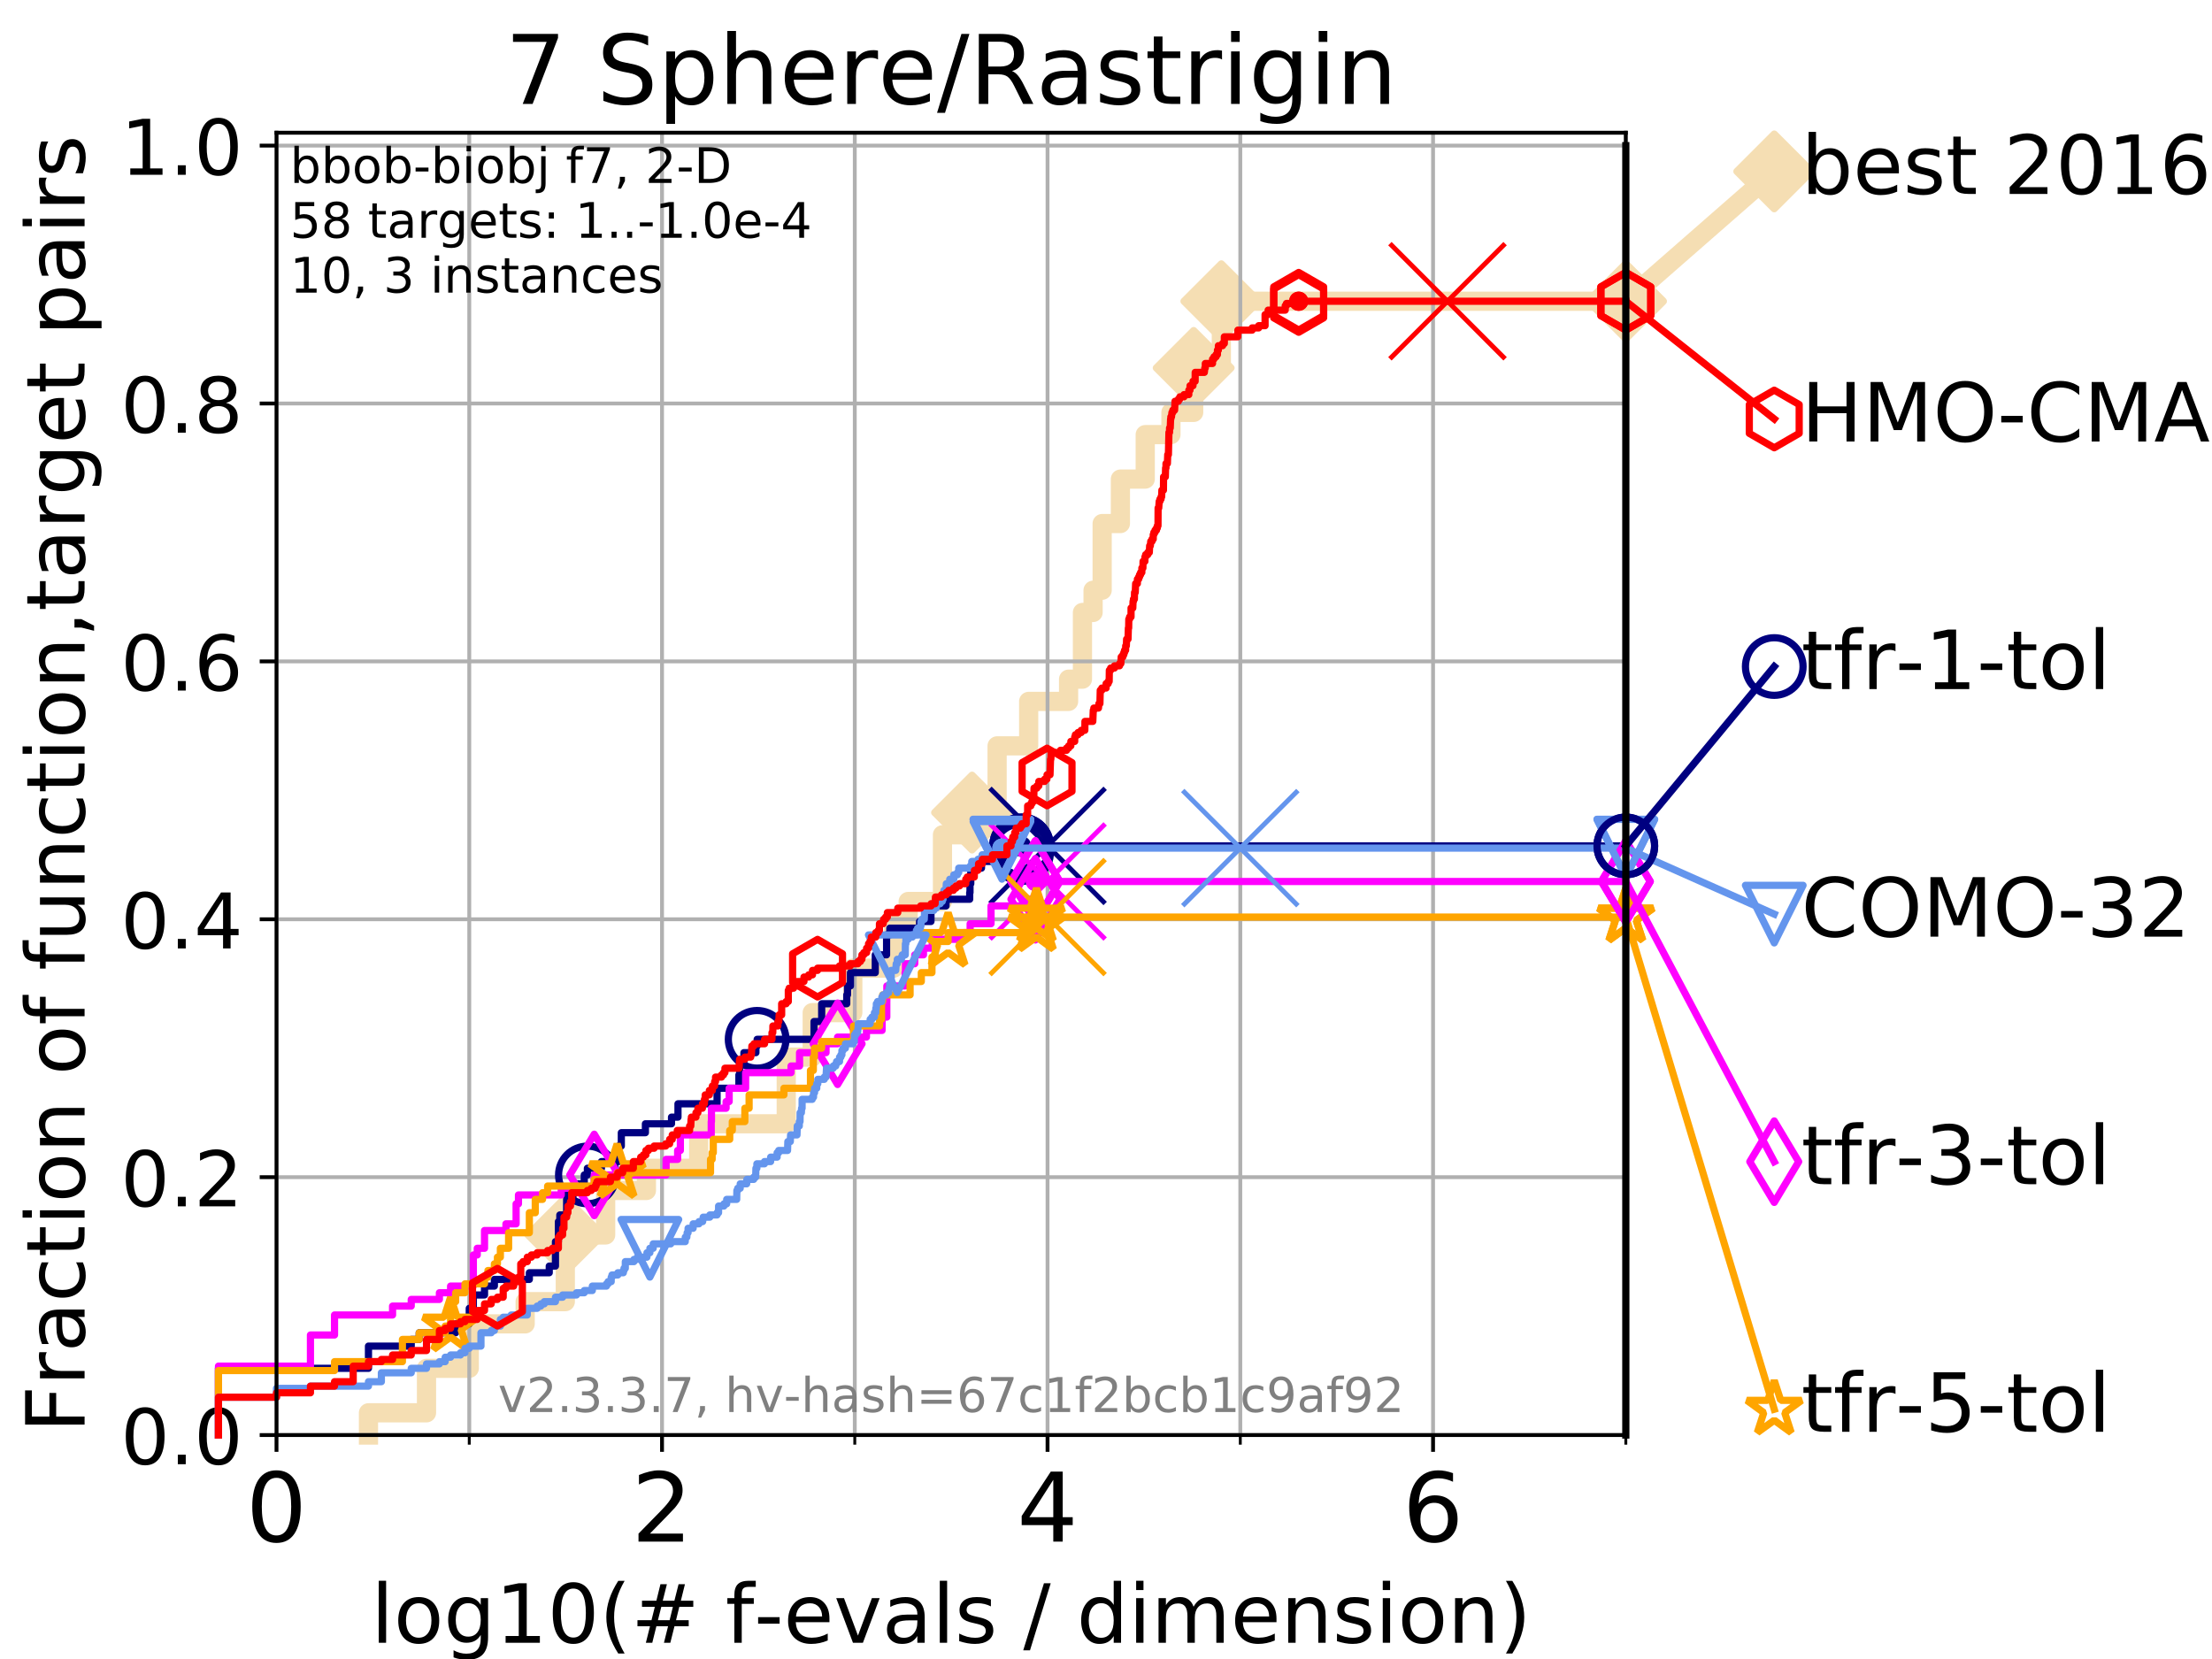 <?xml version="1.0" encoding="utf-8" standalone="no"?>
<!DOCTYPE svg PUBLIC "-//W3C//DTD SVG 1.1//EN"
  "http://www.w3.org/Graphics/SVG/1.1/DTD/svg11.dtd">
<!-- Created with matplotlib (https://matplotlib.org/) -->
<svg height="345.6pt" version="1.1" viewBox="0 0 460.8 345.6" width="460.8pt" xmlns="http://www.w3.org/2000/svg" xmlns:xlink="http://www.w3.org/1999/xlink">
 <defs>
  <style type="text/css">
*{stroke-linecap:butt;stroke-linejoin:round;}
  </style>
 </defs>
 <g id="figure_1">
  <g id="patch_1">
   <path d="M 0 345.6 
L 460.8 345.6 
L 460.8 0 
L 0 0 
z
" style="fill:#ffffff;"/>
  </g>
  <g id="axes_1">
   <g id="patch_2">
    <path d="M 57.6 298.944 
L 338.688 298.944 
L 338.688 27.648 
L 57.6 27.648 
z
" style="fill:#ffffff;"/>
   </g>
   <g id="line2d_1">
    <path d="M 76.759 298.944 
L 76.759 294.313 
L 88.847 294.313 
L 88.847 285.05 
L 97.755 285.05 
L 97.755 275.788 
L 109.402 275.788 
L 109.402 271.157 
L 117.765 271.157 
L 117.765 257.263 
L 126.168 257.263 
L 126.168 248.001 
L 134.661 248.001 
L 134.661 243.37 
L 145.554 243.37 
L 145.554 234.107 
L 163.789 234.107 
L 163.789 220.214 
L 169.201 220.214 
L 169.201 210.951 
L 177.652 210.951 
L 177.652 201.689 
L 186.159 201.689 
L 186.159 192.426 
L 189.191 192.426 
L 189.191 187.795 
L 196.334 187.795 
L 196.334 173.901 
L 202.495 173.901 
L 202.495 169.27 
L 207.715 169.27 
L 207.715 155.377 
L 214.29 155.377 
L 214.29 146.114 
L 222.606 146.114 
L 222.606 141.483 
L 225.494 141.483 
L 225.494 127.589 
L 227.71 127.589 
L 227.71 122.958 
L 229.599 122.958 
L 229.599 109.065 
L 233.4 109.065 
L 233.4 99.802 
L 238.572 99.802 
L 238.572 90.54 
L 243.927 90.54 
L 243.927 85.909 
L 248.665 85.909 
L 248.665 76.646 
L 254.43 76.646 
L 254.43 62.753 
L 338.688 62.753 
" style="fill:none;stroke:#f5deb3;stroke-linecap:square;stroke-width:4;"/>
   </g>
   <g id="line2d_2">
    <defs>
     <path d="M 0 7.778 
L 7.778 0 
L 0 -7.778 
L -7.778 0 
z
" id="mc05ea75459" style="stroke:#f5deb3;stroke-linejoin:miter;stroke-width:1.5;"/>
    </defs>
    <g>
     <use style="fill:#f5deb3;stroke:#f5deb3;stroke-linejoin:miter;stroke-width:1.5;" x="117.765" xlink:href="#mc05ea75459" y="257.263"/>
     <use style="fill:#f5deb3;stroke:#f5deb3;stroke-linejoin:miter;stroke-width:1.5;" x="202.495" xlink:href="#mc05ea75459" y="169.27"/>
     <use style="fill:#f5deb3;stroke:#f5deb3;stroke-linejoin:miter;stroke-width:1.5;" x="248.665" xlink:href="#mc05ea75459" y="76.646"/>
     <use style="fill:#f5deb3;stroke:#f5deb3;stroke-linejoin:miter;stroke-width:1.5;" x="254.43" xlink:href="#mc05ea75459" y="62.753"/>
     <use style="fill:#f5deb3;stroke:#f5deb3;stroke-linejoin:miter;stroke-width:1.5;" x="338.688" xlink:href="#mc05ea75459" y="62.753"/>
    </g>
   </g>
   <g id="line2d_3">
    <path style="fill:none;stroke:#f5deb3;stroke-linecap:square;stroke-width:4;"/>
    <g/>
   </g>
   <g id="line2d_4">
    <path d="M 338.688 62.753 
L 369.608 35.706 
" style="fill:none;stroke:#f5deb3;stroke-linecap:square;stroke-width:4;"/>
    <g>
     <use style="fill:#f5deb3;stroke:#f5deb3;stroke-linejoin:miter;stroke-width:1.5;" x="338.688" xlink:href="#mc05ea75459" y="62.753"/>
     <use style="fill:#f5deb3;stroke:#f5deb3;stroke-linejoin:miter;stroke-width:1.5;" x="369.608" xlink:href="#mc05ea75459" y="35.706"/>
    </g>
   </g>
   <g id="matplotlib.axis_1">
    <g id="xtick_1">
     <g id="line2d_5">
      <path clip-path="url(#pe6a678cb55)" d="M 57.6 298.944 
L 57.6 27.648 
" style="fill:none;stroke:#b0b0b0;stroke-linecap:square;stroke-width:0.8;"/>
     </g>
     <g id="line2d_6">
      <defs>
       <path d="M 0 0 
L 0 3.5 
" id="md5b2d64619" style="stroke:#000000;stroke-width:0.8;"/>
      </defs>
      <g>
       <use style="stroke:#000000;stroke-width:0.8;" x="57.6" xlink:href="#md5b2d64619" y="298.944"/>
      </g>
     </g>
     <g id="text_1">
      <!-- 0 -->
      <defs>
       <path d="M 31.781 66.406 
Q 24.172 66.406 20.328 58.906 
Q 16.5 51.422 16.5 36.375 
Q 16.5 21.391 20.328 13.891 
Q 24.172 6.391 31.781 6.391 
Q 39.453 6.391 43.281 13.891 
Q 47.125 21.391 47.125 36.375 
Q 47.125 51.422 43.281 58.906 
Q 39.453 66.406 31.781 66.406 
z
M 31.781 74.219 
Q 44.047 74.219 50.516 64.516 
Q 56.984 54.828 56.984 36.375 
Q 56.984 17.969 50.516 8.266 
Q 44.047 -1.422 31.781 -1.422 
Q 19.531 -1.422 13.062 8.266 
Q 6.594 17.969 6.594 36.375 
Q 6.594 54.828 13.062 64.516 
Q 19.531 74.219 31.781 74.219 
z
" id="DejaVuSans-48"/>
      </defs>
      <g transform="translate(51.237 321.141)scale(0.2 -0.2)">
       <use xlink:href="#DejaVuSans-48"/>
      </g>
     </g>
    </g>
    <g id="xtick_2">
     <g id="line2d_7">
      <path clip-path="url(#pe6a678cb55)" d="M 137.911 298.944 
L 137.911 27.648 
" style="fill:none;stroke:#b0b0b0;stroke-linecap:square;stroke-width:0.8;"/>
     </g>
     <g id="line2d_8">
      <g>
       <use style="stroke:#000000;stroke-width:0.8;" x="137.911" xlink:href="#md5b2d64619" y="298.944"/>
      </g>
     </g>
     <g id="text_2">
      <!-- 2 -->
      <defs>
       <path d="M 19.188 8.297 
L 53.609 8.297 
L 53.609 0 
L 7.328 0 
L 7.328 8.297 
Q 12.938 14.109 22.625 23.891 
Q 32.328 33.688 34.812 36.531 
Q 39.547 41.844 41.422 45.531 
Q 43.312 49.219 43.312 52.781 
Q 43.312 58.594 39.234 62.25 
Q 35.156 65.922 28.609 65.922 
Q 23.969 65.922 18.812 64.312 
Q 13.672 62.703 7.812 59.422 
L 7.812 69.391 
Q 13.766 71.781 18.938 73 
Q 24.125 74.219 28.422 74.219 
Q 39.75 74.219 46.484 68.547 
Q 53.219 62.891 53.219 53.422 
Q 53.219 48.922 51.531 44.891 
Q 49.859 40.875 45.406 35.406 
Q 44.188 33.984 37.641 27.219 
Q 31.109 20.453 19.188 8.297 
z
" id="DejaVuSans-50"/>
      </defs>
      <g transform="translate(131.548 321.141)scale(0.2 -0.2)">
       <use xlink:href="#DejaVuSans-50"/>
      </g>
     </g>
    </g>
    <g id="xtick_3">
     <g id="line2d_9">
      <path clip-path="url(#pe6a678cb55)" d="M 218.222 298.944 
L 218.222 27.648 
" style="fill:none;stroke:#b0b0b0;stroke-linecap:square;stroke-width:0.8;"/>
     </g>
     <g id="line2d_10">
      <g>
       <use style="stroke:#000000;stroke-width:0.8;" x="218.222" xlink:href="#md5b2d64619" y="298.944"/>
      </g>
     </g>
     <g id="text_3">
      <!-- 4 -->
      <defs>
       <path d="M 37.797 64.312 
L 12.891 25.391 
L 37.797 25.391 
z
M 35.203 72.906 
L 47.609 72.906 
L 47.609 25.391 
L 58.016 25.391 
L 58.016 17.188 
L 47.609 17.188 
L 47.609 0 
L 37.797 0 
L 37.797 17.188 
L 4.891 17.188 
L 4.891 26.703 
z
" id="DejaVuSans-52"/>
      </defs>
      <g transform="translate(211.859 321.141)scale(0.2 -0.2)">
       <use xlink:href="#DejaVuSans-52"/>
      </g>
     </g>
    </g>
    <g id="xtick_4">
     <g id="line2d_11">
      <path clip-path="url(#pe6a678cb55)" d="M 298.533 298.944 
L 298.533 27.648 
" style="fill:none;stroke:#b0b0b0;stroke-linecap:square;stroke-width:0.8;"/>
     </g>
     <g id="line2d_12">
      <g>
       <use style="stroke:#000000;stroke-width:0.8;" x="298.533" xlink:href="#md5b2d64619" y="298.944"/>
      </g>
     </g>
     <g id="text_4">
      <!-- 6 -->
      <defs>
       <path d="M 33.016 40.375 
Q 26.375 40.375 22.484 35.828 
Q 18.609 31.297 18.609 23.391 
Q 18.609 15.531 22.484 10.953 
Q 26.375 6.391 33.016 6.391 
Q 39.656 6.391 43.531 10.953 
Q 47.406 15.531 47.406 23.391 
Q 47.406 31.297 43.531 35.828 
Q 39.656 40.375 33.016 40.375 
z
M 52.594 71.297 
L 52.594 62.312 
Q 48.875 64.062 45.094 64.984 
Q 41.312 65.922 37.594 65.922 
Q 27.828 65.922 22.672 59.328 
Q 17.531 52.734 16.797 39.406 
Q 19.672 43.656 24.016 45.922 
Q 28.375 48.188 33.594 48.188 
Q 44.578 48.188 50.953 41.516 
Q 57.328 34.859 57.328 23.391 
Q 57.328 12.156 50.688 5.359 
Q 44.047 -1.422 33.016 -1.422 
Q 20.359 -1.422 13.672 8.266 
Q 6.984 17.969 6.984 36.375 
Q 6.984 53.656 15.188 63.938 
Q 23.391 74.219 37.203 74.219 
Q 40.922 74.219 44.703 73.484 
Q 48.484 72.75 52.594 71.297 
z
" id="DejaVuSans-54"/>
      </defs>
      <g transform="translate(292.17 321.141)scale(0.2 -0.2)">
       <use xlink:href="#DejaVuSans-54"/>
      </g>
     </g>
    </g>
    <g id="xtick_5">
     <g id="line2d_13">
      <path clip-path="url(#pe6a678cb55)" d="M 97.755 298.944 
L 97.755 27.648 
" style="fill:none;stroke:#b0b0b0;stroke-linecap:square;stroke-width:0.8;"/>
     </g>
     <g id="line2d_14">
      <defs>
       <path d="M 0 0 
L 0 2 
" id="mcc4756b656" style="stroke:#000000;stroke-width:0.6;"/>
      </defs>
      <g>
       <use style="stroke:#000000;stroke-width:0.6;" x="97.755" xlink:href="#mcc4756b656" y="298.944"/>
      </g>
     </g>
    </g>
    <g id="xtick_6">
     <g id="line2d_15">
      <path clip-path="url(#pe6a678cb55)" d="M 178.066 298.944 
L 178.066 27.648 
" style="fill:none;stroke:#b0b0b0;stroke-linecap:square;stroke-width:0.8;"/>
     </g>
     <g id="line2d_16">
      <g>
       <use style="stroke:#000000;stroke-width:0.6;" x="178.066" xlink:href="#mcc4756b656" y="298.944"/>
      </g>
     </g>
    </g>
    <g id="xtick_7">
     <g id="line2d_17">
      <path clip-path="url(#pe6a678cb55)" d="M 258.377 298.944 
L 258.377 27.648 
" style="fill:none;stroke:#b0b0b0;stroke-linecap:square;stroke-width:0.8;"/>
     </g>
     <g id="line2d_18">
      <g>
       <use style="stroke:#000000;stroke-width:0.6;" x="258.377" xlink:href="#mcc4756b656" y="298.944"/>
      </g>
     </g>
    </g>
    <g id="xtick_8">
     <g id="line2d_19">
      <path clip-path="url(#pe6a678cb55)" d="M 338.688 298.944 
L 338.688 27.648 
" style="fill:none;stroke:#b0b0b0;stroke-linecap:square;stroke-width:0.8;"/>
     </g>
     <g id="line2d_20">
      <g>
       <use style="stroke:#000000;stroke-width:0.6;" x="338.688" xlink:href="#mcc4756b656" y="298.944"/>
      </g>
     </g>
    </g>
    <g id="text_5">
     <!-- log10(# f-evals / dimension) -->
     <defs>
      <path d="M 9.422 75.984 
L 18.406 75.984 
L 18.406 0 
L 9.422 0 
z
" id="DejaVuSans-108"/>
      <path d="M 30.609 48.391 
Q 23.391 48.391 19.188 42.75 
Q 14.984 37.109 14.984 27.297 
Q 14.984 17.484 19.156 11.844 
Q 23.344 6.203 30.609 6.203 
Q 37.797 6.203 41.984 11.859 
Q 46.188 17.531 46.188 27.297 
Q 46.188 37.016 41.984 42.703 
Q 37.797 48.391 30.609 48.391 
z
M 30.609 56 
Q 42.328 56 49.016 48.375 
Q 55.719 40.766 55.719 27.297 
Q 55.719 13.875 49.016 6.219 
Q 42.328 -1.422 30.609 -1.422 
Q 18.844 -1.422 12.172 6.219 
Q 5.516 13.875 5.516 27.297 
Q 5.516 40.766 12.172 48.375 
Q 18.844 56 30.609 56 
z
" id="DejaVuSans-111"/>
      <path d="M 45.406 27.984 
Q 45.406 37.75 41.375 43.109 
Q 37.359 48.484 30.078 48.484 
Q 22.859 48.484 18.828 43.109 
Q 14.797 37.75 14.797 27.984 
Q 14.797 18.266 18.828 12.891 
Q 22.859 7.516 30.078 7.516 
Q 37.359 7.516 41.375 12.891 
Q 45.406 18.266 45.406 27.984 
z
M 54.391 6.781 
Q 54.391 -7.172 48.188 -13.984 
Q 42 -20.797 29.203 -20.797 
Q 24.469 -20.797 20.266 -20.094 
Q 16.062 -19.391 12.109 -17.922 
L 12.109 -9.188 
Q 16.062 -11.328 19.922 -12.344 
Q 23.781 -13.375 27.781 -13.375 
Q 36.625 -13.375 41.016 -8.766 
Q 45.406 -4.156 45.406 5.172 
L 45.406 9.625 
Q 42.625 4.781 38.281 2.391 
Q 33.938 0 27.875 0 
Q 17.828 0 11.672 7.656 
Q 5.516 15.328 5.516 27.984 
Q 5.516 40.672 11.672 48.328 
Q 17.828 56 27.875 56 
Q 33.938 56 38.281 53.609 
Q 42.625 51.219 45.406 46.391 
L 45.406 54.688 
L 54.391 54.688 
z
" id="DejaVuSans-103"/>
      <path d="M 12.406 8.297 
L 28.516 8.297 
L 28.516 63.922 
L 10.984 60.406 
L 10.984 69.391 
L 28.422 72.906 
L 38.281 72.906 
L 38.281 8.297 
L 54.391 8.297 
L 54.391 0 
L 12.406 0 
z
" id="DejaVuSans-49"/>
      <path d="M 31 75.875 
Q 24.469 64.656 21.281 53.656 
Q 18.109 42.672 18.109 31.391 
Q 18.109 20.125 21.312 9.062 
Q 24.516 -2 31 -13.188 
L 23.188 -13.188 
Q 15.875 -1.703 12.234 9.375 
Q 8.594 20.453 8.594 31.391 
Q 8.594 42.281 12.203 53.312 
Q 15.828 64.359 23.188 75.875 
z
" id="DejaVuSans-40"/>
      <path d="M 51.125 44 
L 36.922 44 
L 32.812 27.688 
L 47.125 27.688 
z
M 43.797 71.781 
L 38.719 51.516 
L 52.984 51.516 
L 58.109 71.781 
L 65.922 71.781 
L 60.891 51.516 
L 76.125 51.516 
L 76.125 44 
L 58.984 44 
L 54.984 27.688 
L 70.516 27.688 
L 70.516 20.219 
L 53.078 20.219 
L 48 0 
L 40.188 0 
L 45.219 20.219 
L 30.906 20.219 
L 25.875 0 
L 18.016 0 
L 23.094 20.219 
L 7.719 20.219 
L 7.719 27.688 
L 24.906 27.688 
L 29 44 
L 13.281 44 
L 13.281 51.516 
L 30.906 51.516 
L 35.891 71.781 
z
" id="DejaVuSans-35"/>
      <path id="DejaVuSans-32"/>
      <path d="M 37.109 75.984 
L 37.109 68.5 
L 28.516 68.5 
Q 23.688 68.5 21.797 66.547 
Q 19.922 64.594 19.922 59.516 
L 19.922 54.688 
L 34.719 54.688 
L 34.719 47.703 
L 19.922 47.703 
L 19.922 0 
L 10.891 0 
L 10.891 47.703 
L 2.297 47.703 
L 2.297 54.688 
L 10.891 54.688 
L 10.891 58.5 
Q 10.891 67.625 15.141 71.797 
Q 19.391 75.984 28.609 75.984 
z
" id="DejaVuSans-102"/>
      <path d="M 4.891 31.391 
L 31.203 31.391 
L 31.203 23.391 
L 4.891 23.391 
z
" id="DejaVuSans-45"/>
      <path d="M 56.203 29.594 
L 56.203 25.203 
L 14.891 25.203 
Q 15.484 15.922 20.484 11.062 
Q 25.484 6.203 34.422 6.203 
Q 39.594 6.203 44.453 7.469 
Q 49.312 8.734 54.109 11.281 
L 54.109 2.781 
Q 49.266 0.734 44.188 -0.344 
Q 39.109 -1.422 33.891 -1.422 
Q 20.797 -1.422 13.156 6.188 
Q 5.516 13.812 5.516 26.812 
Q 5.516 40.234 12.766 48.109 
Q 20.016 56 32.328 56 
Q 43.359 56 49.781 48.891 
Q 56.203 41.797 56.203 29.594 
z
M 47.219 32.234 
Q 47.125 39.594 43.094 43.984 
Q 39.062 48.391 32.422 48.391 
Q 24.906 48.391 20.391 44.141 
Q 15.875 39.891 15.188 32.172 
z
" id="DejaVuSans-101"/>
      <path d="M 2.984 54.688 
L 12.5 54.688 
L 29.594 8.797 
L 46.688 54.688 
L 56.203 54.688 
L 35.688 0 
L 23.484 0 
z
" id="DejaVuSans-118"/>
      <path d="M 34.281 27.484 
Q 23.391 27.484 19.188 25 
Q 14.984 22.516 14.984 16.5 
Q 14.984 11.719 18.141 8.906 
Q 21.297 6.109 26.703 6.109 
Q 34.188 6.109 38.703 11.406 
Q 43.219 16.703 43.219 25.484 
L 43.219 27.484 
z
M 52.203 31.203 
L 52.203 0 
L 43.219 0 
L 43.219 8.297 
Q 40.141 3.328 35.547 0.953 
Q 30.953 -1.422 24.312 -1.422 
Q 15.922 -1.422 10.953 3.297 
Q 6 8.016 6 15.922 
Q 6 25.141 12.172 29.828 
Q 18.359 34.516 30.609 34.516 
L 43.219 34.516 
L 43.219 35.406 
Q 43.219 41.609 39.141 45 
Q 35.062 48.391 27.688 48.391 
Q 23 48.391 18.547 47.266 
Q 14.109 46.141 10.016 43.891 
L 10.016 52.203 
Q 14.938 54.109 19.578 55.047 
Q 24.219 56 28.609 56 
Q 40.484 56 46.344 49.844 
Q 52.203 43.703 52.203 31.203 
z
" id="DejaVuSans-97"/>
      <path d="M 44.281 53.078 
L 44.281 44.578 
Q 40.484 46.531 36.375 47.5 
Q 32.281 48.484 27.875 48.484 
Q 21.188 48.484 17.844 46.438 
Q 14.5 44.391 14.5 40.281 
Q 14.5 37.156 16.891 35.375 
Q 19.281 33.594 26.516 31.984 
L 29.594 31.297 
Q 39.156 29.25 43.188 25.516 
Q 47.219 21.781 47.219 15.094 
Q 47.219 7.469 41.188 3.016 
Q 35.156 -1.422 24.609 -1.422 
Q 20.219 -1.422 15.453 -0.562 
Q 10.688 0.297 5.422 2 
L 5.422 11.281 
Q 10.406 8.688 15.234 7.391 
Q 20.062 6.109 24.812 6.109 
Q 31.156 6.109 34.562 8.281 
Q 37.984 10.453 37.984 14.406 
Q 37.984 18.062 35.516 20.016 
Q 33.062 21.969 24.703 23.781 
L 21.578 24.516 
Q 13.234 26.266 9.516 29.906 
Q 5.812 33.547 5.812 39.891 
Q 5.812 47.609 11.281 51.797 
Q 16.75 56 26.812 56 
Q 31.781 56 36.172 55.266 
Q 40.578 54.547 44.281 53.078 
z
" id="DejaVuSans-115"/>
      <path d="M 25.391 72.906 
L 33.688 72.906 
L 8.297 -9.281 
L 0 -9.281 
z
" id="DejaVuSans-47"/>
      <path d="M 45.406 46.391 
L 45.406 75.984 
L 54.391 75.984 
L 54.391 0 
L 45.406 0 
L 45.406 8.203 
Q 42.578 3.328 38.25 0.953 
Q 33.938 -1.422 27.875 -1.422 
Q 17.969 -1.422 11.734 6.484 
Q 5.516 14.406 5.516 27.297 
Q 5.516 40.188 11.734 48.094 
Q 17.969 56 27.875 56 
Q 33.938 56 38.25 53.625 
Q 42.578 51.266 45.406 46.391 
z
M 14.797 27.297 
Q 14.797 17.391 18.875 11.75 
Q 22.953 6.109 30.078 6.109 
Q 37.203 6.109 41.297 11.75 
Q 45.406 17.391 45.406 27.297 
Q 45.406 37.203 41.297 42.844 
Q 37.203 48.484 30.078 48.484 
Q 22.953 48.484 18.875 42.844 
Q 14.797 37.203 14.797 27.297 
z
" id="DejaVuSans-100"/>
      <path d="M 9.422 54.688 
L 18.406 54.688 
L 18.406 0 
L 9.422 0 
z
M 9.422 75.984 
L 18.406 75.984 
L 18.406 64.594 
L 9.422 64.594 
z
" id="DejaVuSans-105"/>
      <path d="M 52 44.188 
Q 55.375 50.25 60.062 53.125 
Q 64.75 56 71.094 56 
Q 79.641 56 84.281 50.016 
Q 88.922 44.047 88.922 33.016 
L 88.922 0 
L 79.891 0 
L 79.891 32.719 
Q 79.891 40.578 77.094 44.375 
Q 74.312 48.188 68.609 48.188 
Q 61.625 48.188 57.562 43.547 
Q 53.516 38.922 53.516 30.906 
L 53.516 0 
L 44.484 0 
L 44.484 32.719 
Q 44.484 40.625 41.703 44.406 
Q 38.922 48.188 33.109 48.188 
Q 26.219 48.188 22.156 43.531 
Q 18.109 38.875 18.109 30.906 
L 18.109 0 
L 9.078 0 
L 9.078 54.688 
L 18.109 54.688 
L 18.109 46.188 
Q 21.188 51.219 25.484 53.609 
Q 29.781 56 35.688 56 
Q 41.656 56 45.828 52.969 
Q 50 49.953 52 44.188 
z
" id="DejaVuSans-109"/>
      <path d="M 54.891 33.016 
L 54.891 0 
L 45.906 0 
L 45.906 32.719 
Q 45.906 40.484 42.875 44.328 
Q 39.844 48.188 33.797 48.188 
Q 26.516 48.188 22.312 43.547 
Q 18.109 38.922 18.109 30.906 
L 18.109 0 
L 9.078 0 
L 9.078 54.688 
L 18.109 54.688 
L 18.109 46.188 
Q 21.344 51.125 25.703 53.562 
Q 30.078 56 35.797 56 
Q 45.219 56 50.047 50.172 
Q 54.891 44.344 54.891 33.016 
z
" id="DejaVuSans-110"/>
      <path d="M 8.016 75.875 
L 15.828 75.875 
Q 23.141 64.359 26.781 53.312 
Q 30.422 42.281 30.422 31.391 
Q 30.422 20.453 26.781 9.375 
Q 23.141 -1.703 15.828 -13.188 
L 8.016 -13.188 
Q 14.5 -2 17.703 9.062 
Q 20.906 20.125 20.906 31.391 
Q 20.906 42.672 17.703 53.656 
Q 14.5 64.656 8.016 75.875 
z
" id="DejaVuSans-41"/>
     </defs>
     <g transform="translate(77.303 342.218)scale(0.17 -0.17)">
      <use xlink:href="#DejaVuSans-108"/>
      <use x="27.783" xlink:href="#DejaVuSans-111"/>
      <use x="88.965" xlink:href="#DejaVuSans-103"/>
      <use x="152.441" xlink:href="#DejaVuSans-49"/>
      <use x="216.064" xlink:href="#DejaVuSans-48"/>
      <use x="279.688" xlink:href="#DejaVuSans-40"/>
      <use x="318.701" xlink:href="#DejaVuSans-35"/>
      <use x="402.49" xlink:href="#DejaVuSans-32"/>
      <use x="434.277" xlink:href="#DejaVuSans-102"/>
      <use x="469.404" xlink:href="#DejaVuSans-45"/>
      <use x="505.488" xlink:href="#DejaVuSans-101"/>
      <use x="567.012" xlink:href="#DejaVuSans-118"/>
      <use x="626.191" xlink:href="#DejaVuSans-97"/>
      <use x="687.471" xlink:href="#DejaVuSans-108"/>
      <use x="715.254" xlink:href="#DejaVuSans-115"/>
      <use x="767.354" xlink:href="#DejaVuSans-32"/>
      <use x="799.141" xlink:href="#DejaVuSans-47"/>
      <use x="832.832" xlink:href="#DejaVuSans-32"/>
      <use x="864.619" xlink:href="#DejaVuSans-100"/>
      <use x="928.096" xlink:href="#DejaVuSans-105"/>
      <use x="955.879" xlink:href="#DejaVuSans-109"/>
      <use x="1053.291" xlink:href="#DejaVuSans-101"/>
      <use x="1114.814" xlink:href="#DejaVuSans-110"/>
      <use x="1178.193" xlink:href="#DejaVuSans-115"/>
      <use x="1230.293" xlink:href="#DejaVuSans-105"/>
      <use x="1258.076" xlink:href="#DejaVuSans-111"/>
      <use x="1319.258" xlink:href="#DejaVuSans-110"/>
      <use x="1382.637" xlink:href="#DejaVuSans-41"/>
     </g>
    </g>
   </g>
   <g id="matplotlib.axis_2">
    <g id="ytick_1">
     <g id="line2d_21">
      <path clip-path="url(#pe6a678cb55)" d="M 57.6 298.944 
L 338.688 298.944 
" style="fill:none;stroke:#b0b0b0;stroke-linecap:square;stroke-width:0.8;"/>
     </g>
     <g id="line2d_22">
      <defs>
       <path d="M 0 0 
L -3.5 0 
" id="ma96c981412" style="stroke:#000000;stroke-width:0.8;"/>
      </defs>
      <g>
       <use style="stroke:#000000;stroke-width:0.8;" x="57.6" xlink:href="#ma96c981412" y="298.944"/>
      </g>
     </g>
     <g id="text_6">
      <!-- 0.0 -->
      <defs>
       <path d="M 10.688 12.406 
L 21 12.406 
L 21 0 
L 10.688 0 
z
" id="DejaVuSans-46"/>
      </defs>
      <g transform="translate(25.155 305.023)scale(0.16 -0.16)">
       <use xlink:href="#DejaVuSans-48"/>
       <use x="63.623" xlink:href="#DejaVuSans-46"/>
       <use x="95.41" xlink:href="#DejaVuSans-48"/>
      </g>
     </g>
    </g>
    <g id="ytick_2">
     <g id="line2d_23">
      <path clip-path="url(#pe6a678cb55)" d="M 57.6 245.222 
L 338.688 245.222 
" style="fill:none;stroke:#b0b0b0;stroke-linecap:square;stroke-width:0.8;"/>
     </g>
     <g id="line2d_24">
      <g>
       <use style="stroke:#000000;stroke-width:0.8;" x="57.6" xlink:href="#ma96c981412" y="245.222"/>
      </g>
     </g>
     <g id="text_7">
      <!-- 0.2 -->
      <g transform="translate(25.155 251.301)scale(0.16 -0.16)">
       <use xlink:href="#DejaVuSans-48"/>
       <use x="63.623" xlink:href="#DejaVuSans-46"/>
       <use x="95.41" xlink:href="#DejaVuSans-50"/>
      </g>
     </g>
    </g>
    <g id="ytick_3">
     <g id="line2d_25">
      <path clip-path="url(#pe6a678cb55)" d="M 57.6 191.5 
L 338.688 191.5 
" style="fill:none;stroke:#b0b0b0;stroke-linecap:square;stroke-width:0.8;"/>
     </g>
     <g id="line2d_26">
      <g>
       <use style="stroke:#000000;stroke-width:0.8;" x="57.6" xlink:href="#ma96c981412" y="191.5"/>
      </g>
     </g>
     <g id="text_8">
      <!-- 0.4 -->
      <g transform="translate(25.155 197.579)scale(0.16 -0.16)">
       <use xlink:href="#DejaVuSans-48"/>
       <use x="63.623" xlink:href="#DejaVuSans-46"/>
       <use x="95.41" xlink:href="#DejaVuSans-52"/>
      </g>
     </g>
    </g>
    <g id="ytick_4">
     <g id="line2d_27">
      <path clip-path="url(#pe6a678cb55)" d="M 57.6 137.778 
L 338.688 137.778 
" style="fill:none;stroke:#b0b0b0;stroke-linecap:square;stroke-width:0.8;"/>
     </g>
     <g id="line2d_28">
      <g>
       <use style="stroke:#000000;stroke-width:0.8;" x="57.6" xlink:href="#ma96c981412" y="137.778"/>
      </g>
     </g>
     <g id="text_9">
      <!-- 0.6 -->
      <g transform="translate(25.155 143.857)scale(0.16 -0.16)">
       <use xlink:href="#DejaVuSans-48"/>
       <use x="63.623" xlink:href="#DejaVuSans-46"/>
       <use x="95.41" xlink:href="#DejaVuSans-54"/>
      </g>
     </g>
    </g>
    <g id="ytick_5">
     <g id="line2d_29">
      <path clip-path="url(#pe6a678cb55)" d="M 57.6 84.056 
L 338.688 84.056 
" style="fill:none;stroke:#b0b0b0;stroke-linecap:square;stroke-width:0.8;"/>
     </g>
     <g id="line2d_30">
      <g>
       <use style="stroke:#000000;stroke-width:0.8;" x="57.6" xlink:href="#ma96c981412" y="84.056"/>
      </g>
     </g>
     <g id="text_10">
      <!-- 0.8 -->
      <defs>
       <path d="M 31.781 34.625 
Q 24.75 34.625 20.719 30.859 
Q 16.703 27.094 16.703 20.516 
Q 16.703 13.922 20.719 10.156 
Q 24.75 6.391 31.781 6.391 
Q 38.812 6.391 42.859 10.172 
Q 46.922 13.969 46.922 20.516 
Q 46.922 27.094 42.891 30.859 
Q 38.875 34.625 31.781 34.625 
z
M 21.922 38.812 
Q 15.578 40.375 12.031 44.719 
Q 8.5 49.078 8.5 55.328 
Q 8.5 64.062 14.719 69.141 
Q 20.953 74.219 31.781 74.219 
Q 42.672 74.219 48.875 69.141 
Q 55.078 64.062 55.078 55.328 
Q 55.078 49.078 51.531 44.719 
Q 48 40.375 41.703 38.812 
Q 48.828 37.156 52.797 32.312 
Q 56.781 27.484 56.781 20.516 
Q 56.781 9.906 50.312 4.234 
Q 43.844 -1.422 31.781 -1.422 
Q 19.734 -1.422 13.25 4.234 
Q 6.781 9.906 6.781 20.516 
Q 6.781 27.484 10.781 32.312 
Q 14.797 37.156 21.922 38.812 
z
M 18.312 54.391 
Q 18.312 48.734 21.844 45.562 
Q 25.391 42.391 31.781 42.391 
Q 38.141 42.391 41.719 45.562 
Q 45.312 48.734 45.312 54.391 
Q 45.312 60.062 41.719 63.234 
Q 38.141 66.406 31.781 66.406 
Q 25.391 66.406 21.844 63.234 
Q 18.312 60.062 18.312 54.391 
z
" id="DejaVuSans-56"/>
      </defs>
      <g transform="translate(25.155 90.135)scale(0.16 -0.16)">
       <use xlink:href="#DejaVuSans-48"/>
       <use x="63.623" xlink:href="#DejaVuSans-46"/>
       <use x="95.41" xlink:href="#DejaVuSans-56"/>
      </g>
     </g>
    </g>
    <g id="ytick_6">
     <g id="line2d_31">
      <path clip-path="url(#pe6a678cb55)" d="M 57.6 30.334 
L 338.688 30.334 
" style="fill:none;stroke:#b0b0b0;stroke-linecap:square;stroke-width:0.8;"/>
     </g>
     <g id="line2d_32">
      <g>
       <use style="stroke:#000000;stroke-width:0.8;" x="57.6" xlink:href="#ma96c981412" y="30.334"/>
      </g>
     </g>
     <g id="text_11">
      <!-- 1.0 -->
      <g transform="translate(25.155 36.413)scale(0.16 -0.16)">
       <use xlink:href="#DejaVuSans-49"/>
       <use x="63.623" xlink:href="#DejaVuSans-46"/>
       <use x="95.41" xlink:href="#DejaVuSans-48"/>
      </g>
     </g>
    </g>
    <g id="text_12">
     <!-- Fraction of function,target pairs -->
     <defs>
      <path d="M 9.812 72.906 
L 51.703 72.906 
L 51.703 64.594 
L 19.672 64.594 
L 19.672 43.109 
L 48.578 43.109 
L 48.578 34.812 
L 19.672 34.812 
L 19.672 0 
L 9.812 0 
z
" id="DejaVuSans-70"/>
      <path d="M 41.109 46.297 
Q 39.594 47.172 37.812 47.578 
Q 36.031 48 33.891 48 
Q 26.266 48 22.188 43.047 
Q 18.109 38.094 18.109 28.812 
L 18.109 0 
L 9.078 0 
L 9.078 54.688 
L 18.109 54.688 
L 18.109 46.188 
Q 20.953 51.172 25.484 53.578 
Q 30.031 56 36.531 56 
Q 37.453 56 38.578 55.875 
Q 39.703 55.766 41.062 55.516 
z
" id="DejaVuSans-114"/>
      <path d="M 48.781 52.594 
L 48.781 44.188 
Q 44.969 46.297 41.141 47.344 
Q 37.312 48.391 33.406 48.391 
Q 24.656 48.391 19.812 42.844 
Q 14.984 37.312 14.984 27.297 
Q 14.984 17.281 19.812 11.734 
Q 24.656 6.203 33.406 6.203 
Q 37.312 6.203 41.141 7.25 
Q 44.969 8.297 48.781 10.406 
L 48.781 2.094 
Q 45.016 0.344 40.984 -0.531 
Q 36.969 -1.422 32.422 -1.422 
Q 20.062 -1.422 12.781 6.344 
Q 5.516 14.109 5.516 27.297 
Q 5.516 40.672 12.859 48.328 
Q 20.219 56 33.016 56 
Q 37.156 56 41.109 55.141 
Q 45.062 54.297 48.781 52.594 
z
" id="DejaVuSans-99"/>
      <path d="M 18.312 70.219 
L 18.312 54.688 
L 36.812 54.688 
L 36.812 47.703 
L 18.312 47.703 
L 18.312 18.016 
Q 18.312 11.328 20.141 9.422 
Q 21.969 7.516 27.594 7.516 
L 36.812 7.516 
L 36.812 0 
L 27.594 0 
Q 17.188 0 13.234 3.875 
Q 9.281 7.766 9.281 18.016 
L 9.281 47.703 
L 2.688 47.703 
L 2.688 54.688 
L 9.281 54.688 
L 9.281 70.219 
z
" id="DejaVuSans-116"/>
      <path d="M 8.5 21.578 
L 8.5 54.688 
L 17.484 54.688 
L 17.484 21.922 
Q 17.484 14.156 20.5 10.266 
Q 23.531 6.391 29.594 6.391 
Q 36.859 6.391 41.078 11.031 
Q 45.312 15.672 45.312 23.688 
L 45.312 54.688 
L 54.297 54.688 
L 54.297 0 
L 45.312 0 
L 45.312 8.406 
Q 42.047 3.422 37.719 1 
Q 33.406 -1.422 27.688 -1.422 
Q 18.266 -1.422 13.375 4.438 
Q 8.5 10.297 8.5 21.578 
z
M 31.109 56 
z
" id="DejaVuSans-117"/>
      <path d="M 11.719 12.406 
L 22.016 12.406 
L 22.016 4 
L 14.016 -11.625 
L 7.719 -11.625 
L 11.719 4 
z
" id="DejaVuSans-44"/>
      <path d="M 18.109 8.203 
L 18.109 -20.797 
L 9.078 -20.797 
L 9.078 54.688 
L 18.109 54.688 
L 18.109 46.391 
Q 20.953 51.266 25.266 53.625 
Q 29.594 56 35.594 56 
Q 45.562 56 51.781 48.094 
Q 58.016 40.188 58.016 27.297 
Q 58.016 14.406 51.781 6.484 
Q 45.562 -1.422 35.594 -1.422 
Q 29.594 -1.422 25.266 0.953 
Q 20.953 3.328 18.109 8.203 
z
M 48.688 27.297 
Q 48.688 37.203 44.609 42.844 
Q 40.531 48.484 33.406 48.484 
Q 26.266 48.484 22.188 42.844 
Q 18.109 37.203 18.109 27.297 
Q 18.109 17.391 22.188 11.75 
Q 26.266 6.109 33.406 6.109 
Q 40.531 6.109 44.609 11.75 
Q 48.688 17.391 48.688 27.297 
z
" id="DejaVuSans-112"/>
     </defs>
     <g transform="translate(17.62 298.435)rotate(-90)scale(0.17 -0.17)">
      <use xlink:href="#DejaVuSans-70"/>
      <use x="57.41" xlink:href="#DejaVuSans-114"/>
      <use x="98.523" xlink:href="#DejaVuSans-97"/>
      <use x="159.803" xlink:href="#DejaVuSans-99"/>
      <use x="214.783" xlink:href="#DejaVuSans-116"/>
      <use x="253.992" xlink:href="#DejaVuSans-105"/>
      <use x="281.775" xlink:href="#DejaVuSans-111"/>
      <use x="342.957" xlink:href="#DejaVuSans-110"/>
      <use x="406.336" xlink:href="#DejaVuSans-32"/>
      <use x="438.123" xlink:href="#DejaVuSans-111"/>
      <use x="499.305" xlink:href="#DejaVuSans-102"/>
      <use x="534.51" xlink:href="#DejaVuSans-32"/>
      <use x="566.297" xlink:href="#DejaVuSans-102"/>
      <use x="601.502" xlink:href="#DejaVuSans-117"/>
      <use x="664.881" xlink:href="#DejaVuSans-110"/>
      <use x="728.26" xlink:href="#DejaVuSans-99"/>
      <use x="783.24" xlink:href="#DejaVuSans-116"/>
      <use x="822.449" xlink:href="#DejaVuSans-105"/>
      <use x="850.232" xlink:href="#DejaVuSans-111"/>
      <use x="911.414" xlink:href="#DejaVuSans-110"/>
      <use x="974.793" xlink:href="#DejaVuSans-44"/>
      <use x="1006.58" xlink:href="#DejaVuSans-116"/>
      <use x="1045.789" xlink:href="#DejaVuSans-97"/>
      <use x="1107.068" xlink:href="#DejaVuSans-114"/>
      <use x="1148.166" xlink:href="#DejaVuSans-103"/>
      <use x="1211.643" xlink:href="#DejaVuSans-101"/>
      <use x="1273.166" xlink:href="#DejaVuSans-116"/>
      <use x="1312.375" xlink:href="#DejaVuSans-32"/>
      <use x="1344.162" xlink:href="#DejaVuSans-112"/>
      <use x="1407.639" xlink:href="#DejaVuSans-97"/>
      <use x="1468.918" xlink:href="#DejaVuSans-105"/>
      <use x="1496.701" xlink:href="#DejaVuSans-114"/>
      <use x="1537.814" xlink:href="#DejaVuSans-115"/>
     </g>
    </g>
   </g>
   <g id="line2d_33">
    <defs>
     <path d="M 0 1.5 
C 0.398 1.5 0.779 1.342 1.061 1.061 
C 1.342 0.779 1.5 0.398 1.5 0 
C 1.5 -0.398 1.342 -0.779 1.061 -1.061 
C 0.779 -1.342 0.398 -1.5 0 -1.5 
C -0.398 -1.5 -0.779 -1.342 -1.061 -1.061 
C -1.342 -0.779 -1.5 -0.398 -1.5 0 
C -1.5 0.398 -1.342 0.779 -1.061 1.061 
C -0.779 1.342 -0.398 1.5 0 1.5 
z
" id="m9014302f3a" style="stroke:#f5deb3;"/>
    </defs>
    <g>
     <use style="fill:#f5deb3;stroke:#f5deb3;" x="254.43" xlink:href="#m9014302f3a" y="62.753"/>
     <use style="fill:#f5deb3;stroke:#f5deb3;" x="254.43" xlink:href="#m9014302f3a" y="62.753"/>
    </g>
   </g>
   <g id="line2d_34">
    <defs>
     <path d="M 0 1.5 
C 0.398 1.5 0.779 1.342 1.061 1.061 
C 1.342 0.779 1.5 0.398 1.5 0 
C 1.5 -0.398 1.342 -0.779 1.061 -1.061 
C 0.779 -1.342 0.398 -1.5 0 -1.5 
C -0.398 -1.5 -0.779 -1.342 -1.061 -1.061 
C -1.342 -0.779 -1.5 -0.398 -1.5 0 
C -1.5 0.398 -1.342 0.779 -1.061 1.061 
C -0.779 1.342 -0.398 1.5 0 1.5 
z
" id="m0abebe31fa" style="stroke:#000080;"/>
    </defs>
    <g>
     <use style="fill:#000080;stroke:#000080;" x="212.811" xlink:href="#m0abebe31fa" y="176.217"/>
     <use style="fill:#000080;stroke:#000080;" x="212.811" xlink:href="#m0abebe31fa" y="176.217"/>
    </g>
   </g>
   <g id="line2d_35">
    <path d="M 45.512 298.944 
L 45.512 285.05 
L 76.759 285.05 
L 76.759 280.419 
L 85.667 280.419 
L 85.667 279.03 
L 87.33 279.03 
L 87.33 277.64 
L 94.921 277.64 
L 94.921 275.788 
L 97.755 275.788 
L 97.755 272.546 
L 98.606 272.546 
L 98.606 269.767 
L 100.935 269.767 
L 100.935 267.915 
L 102.989 267.915 
L 102.989 266.526 
L 110.274 266.526 
L 110.274 265.136 
L 114.419 265.136 
L 114.419 263.747 
L 115.711 263.747 
L 115.711 258.653 
L 116.323 258.653 
L 116.323 254.484 
L 116.621 254.484 
L 116.621 253.095 
L 118.04 253.095 
L 118.04 249.853 
L 119.352 249.853 
L 119.352 248.464 
L 119.85 248.464 
L 119.85 246.611 
L 121.712 246.611 
L 121.712 244.759 
L 122.362 244.759 
L 122.362 243.37 
L 125.292 243.37 
L 125.292 241.98 
L 128.856 241.98 
L 128.856 238.738 
L 129.433 238.738 
L 129.433 235.96 
L 134.45 235.96 
L 134.45 234.107 
L 139.887 234.107 
L 139.887 232.718 
L 141.235 232.718 
L 141.235 229.939 
L 149.378 229.939 
L 149.378 226.697 
L 153.925 226.697 
L 153.925 223.918 
L 154.098 223.918 
L 154.098 221.14 
L 154.972 221.14 
L 154.972 219.287 
L 157.472 219.287 
L 157.472 217.898 
L 157.726 217.898 
L 157.726 216.509 
L 169.574 216.509 
L 169.574 212.804 
L 171.173 212.804 
L 171.173 209.099 
L 176.393 209.099 
L 176.393 207.246 
L 176.555 207.246 
L 176.555 205.394 
L 177.163 205.394 
L 177.163 202.615 
L 182.337 202.615 
L 182.337 198.91 
L 184.69 198.91 
L 184.69 194.742 
L 185.368 194.742 
L 185.368 193.353 
L 191.557 193.353 
L 191.557 191.963 
L 193.937 191.963 
L 193.937 188.721 
L 197.076 188.721 
L 197.076 187.332 
L 202.005 187.332 
L 202.005 185.943 
L 202.069 185.943 
L 202.069 184.09 
L 202.231 184.09 
L 202.231 180.848 
L 204.462 180.848 
L 204.462 179.459 
L 210.27 179.459 
L 210.27 177.606 
L 212.811 177.606 
L 212.811 176.217 
L 338.688 176.217 
" style="fill:none;stroke:#000080;stroke-linecap:square;stroke-width:1.5;"/>
   </g>
   <g id="line2d_36">
    <defs>
     <path d="M 0 6 
C 1.591 6 3.117 5.368 4.243 4.243 
C 5.368 3.117 6 1.591 6 0 
C 6 -1.591 5.368 -3.117 4.243 -4.243 
C 3.117 -5.368 1.591 -6 0 -6 
C -1.591 -6 -3.117 -5.368 -4.243 -4.243 
C -5.368 -3.117 -6 -1.591 -6 0 
C -6 1.591 -5.368 3.117 -4.243 4.243 
C -3.117 5.368 -1.591 6 0 6 
z
" id="m2e229fa10b" style="stroke:#000080;stroke-width:1.5;"/>
    </defs>
    <g>
     <use style="fill-opacity:0;stroke:#000080;stroke-width:1.5;" x="122.362" xlink:href="#m2e229fa10b" y="244.759"/>
     <use style="fill-opacity:0;stroke:#000080;stroke-width:1.5;" x="157.726" xlink:href="#m2e229fa10b" y="216.509"/>
     <use style="fill-opacity:0;stroke:#000080;stroke-width:1.5;" x="212.811" xlink:href="#m2e229fa10b" y="177.606"/>
     <use style="fill-opacity:0;stroke:#000080;stroke-width:1.5;" x="212.811" xlink:href="#m2e229fa10b" y="176.217"/>
     <use style="fill-opacity:0;stroke:#000080;stroke-width:1.5;" x="212.811" xlink:href="#m2e229fa10b" y="176.217"/>
     <use style="fill-opacity:0;stroke:#000080;stroke-width:1.5;" x="338.688" xlink:href="#m2e229fa10b" y="176.217"/>
    </g>
   </g>
   <g id="line2d_37">
    <path style="fill:none;stroke:#000080;stroke-linecap:square;stroke-width:1.5;"/>
    <g/>
   </g>
   <g id="line2d_38">
    <path clip-path="url(#pe6a678cb55)" d="M 218.224 176.217 
" style="fill:none;stroke:#000080;stroke-linecap:square;stroke-width:1.5;"/>
    <defs>
     <path d="M -12 12 
L 12 -12 
M -12 -12 
L 12 12 
" id="mebbda73b15" style="stroke:#000080;"/>
    </defs>
    <g clip-path="url(#pe6a678cb55)">
     <use style="fill:#000080;stroke:#000080;" x="218.224" xlink:href="#mebbda73b15" y="176.217"/>
    </g>
   </g>
   <g id="line2d_39">
    <defs>
     <path d="M 0 1.5 
C 0.398 1.5 0.779 1.342 1.061 1.061 
C 1.342 0.779 1.5 0.398 1.5 0 
C 1.5 -0.398 1.342 -0.779 1.061 -1.061 
C 0.779 -1.342 0.398 -1.5 0 -1.5 
C -0.398 -1.5 -0.779 -1.342 -1.061 -1.061 
C -1.342 -0.779 -1.5 -0.398 -1.5 0 
C -1.5 0.398 -1.342 0.779 -1.061 1.061 
C -0.779 1.342 -0.398 1.5 0 1.5 
z
" id="ma0d8748d1a" style="stroke:#ff00ff;"/>
    </defs>
    <g>
     <use style="fill:#ff00ff;stroke:#ff00ff;" x="215.692" xlink:href="#ma0d8748d1a" y="183.627"/>
     <use style="fill:#ff00ff;stroke:#ff00ff;" x="215.692" xlink:href="#ma0d8748d1a" y="183.627"/>
    </g>
   </g>
   <g id="line2d_40">
    <path d="M 45.512 298.944 
L 45.512 284.587 
L 64.671 284.587 
L 64.671 278.104 
L 69.688 278.104 
L 69.688 273.935 
L 81.776 273.935 
L 81.776 272.083 
L 85.667 272.083 
L 85.667 270.694 
L 91.535 270.694 
L 91.535 269.304 
L 93.864 269.304 
L 93.864 267.915 
L 98.606 267.915 
L 98.606 261.431 
L 99.418 261.431 
L 99.418 260.042 
L 100.935 260.042 
L 100.935 256.337 
L 105.398 256.337 
L 105.398 254.948 
L 107.515 254.948 
L 107.515 250.779 
L 108.006 250.779 
L 108.006 248.927 
L 116.914 248.927 
L 116.914 247.538 
L 123.791 247.538 
L 123.791 244.759 
L 138.762 244.759 
L 138.762 241.517 
L 141.163 241.517 
L 141.163 239.665 
L 141.732 239.665 
L 141.732 236.423 
L 148.161 236.423 
L 148.161 233.644 
L 148.21 233.644 
L 148.21 230.865 
L 151.26 230.865 
L 151.26 229.476 
L 151.897 229.476 
L 151.897 226.697 
L 155.329 226.697 
L 155.329 223.455 
L 164.788 223.455 
L 164.788 222.066 
L 166.561 222.066 
L 166.561 219.287 
L 172.081 219.287 
L 172.081 217.435 
L 174.488 217.435 
L 174.488 216.045 
L 180.496 216.045 
L 180.496 214.656 
L 183.753 214.656 
L 183.753 211.877 
L 184.737 211.877 
L 184.737 208.635 
L 184.743 208.635 
L 184.743 205.394 
L 188.543 205.394 
L 188.543 202.615 
L 188.624 202.615 
L 188.624 200.762 
L 190.559 200.762 
L 190.559 198.91 
L 192.374 198.91 
L 192.374 197.521 
L 194.199 197.521 
L 194.199 195.668 
L 200.705 195.668 
L 200.705 194.279 
L 202.098 194.279 
L 202.098 192.426 
L 206.45 192.426 
L 206.45 188.721 
L 214.389 188.721 
L 214.389 187.332 
L 215.692 187.332 
L 215.692 183.627 
L 338.688 183.627 
" style="fill:none;stroke:#ff00ff;stroke-linecap:square;stroke-width:1.5;"/>
   </g>
   <g id="line2d_41">
    <defs>
     <path d="M 0 8.485 
L 5.091 0 
L 0 -8.485 
L -5.091 0 
z
" id="m1336e39016" style="stroke:#ff00ff;stroke-linejoin:miter;stroke-width:1.5;"/>
    </defs>
    <g>
     <use style="fill-opacity:0;stroke:#ff00ff;stroke-linejoin:miter;stroke-width:1.5;" x="123.791" xlink:href="#m1336e39016" y="244.759"/>
     <use style="fill-opacity:0;stroke:#ff00ff;stroke-linejoin:miter;stroke-width:1.5;" x="174.488" xlink:href="#m1336e39016" y="217.435"/>
     <use style="fill-opacity:0;stroke:#ff00ff;stroke-linejoin:miter;stroke-width:1.5;" x="215.692" xlink:href="#m1336e39016" y="187.332"/>
     <use style="fill-opacity:0;stroke:#ff00ff;stroke-linejoin:miter;stroke-width:1.5;" x="215.692" xlink:href="#m1336e39016" y="183.627"/>
     <use style="fill-opacity:0;stroke:#ff00ff;stroke-linejoin:miter;stroke-width:1.5;" x="215.692" xlink:href="#m1336e39016" y="183.627"/>
     <use style="fill-opacity:0;stroke:#ff00ff;stroke-linejoin:miter;stroke-width:1.5;" x="338.688" xlink:href="#m1336e39016" y="183.627"/>
    </g>
   </g>
   <g id="line2d_42">
    <path style="fill:none;stroke:#ff00ff;stroke-linecap:square;stroke-width:1.5;"/>
    <g/>
   </g>
   <g id="line2d_43">
    <path clip-path="url(#pe6a678cb55)" d="M 218.225 183.627 
" style="fill:none;stroke:#ff00ff;stroke-linecap:square;stroke-width:1.5;"/>
    <defs>
     <path d="M -12 12 
L 12 -12 
M -12 -12 
L 12 12 
" id="m49e7a9cfc4" style="stroke:#ff00ff;"/>
    </defs>
    <g clip-path="url(#pe6a678cb55)">
     <use style="fill:#ff00ff;stroke:#ff00ff;" x="218.225" xlink:href="#m49e7a9cfc4" y="183.627"/>
    </g>
   </g>
   <g id="line2d_44">
    <defs>
     <path d="M 0 1.5 
C 0.398 1.5 0.779 1.342 1.061 1.061 
C 1.342 0.779 1.5 0.398 1.5 0 
C 1.5 -0.398 1.342 -0.779 1.061 -1.061 
C 0.779 -1.342 0.398 -1.5 0 -1.5 
C -0.398 -1.5 -0.779 -1.342 -1.061 -1.061 
C -1.342 -0.779 -1.5 -0.398 -1.5 0 
C -1.5 0.398 -1.342 0.779 -1.061 1.061 
C -0.779 1.342 -0.398 1.5 0 1.5 
z
" id="m4997ea6ea5" style="stroke:#ffa500;"/>
    </defs>
    <g>
     <use style="fill:#ffa500;stroke:#ffa500;" x="215.91" xlink:href="#m4997ea6ea5" y="191.037"/>
     <use style="fill:#ffa500;stroke:#ffa500;" x="215.91" xlink:href="#m4997ea6ea5" y="191.037"/>
    </g>
   </g>
   <g id="line2d_45">
    <path d="M 45.512 298.944 
L 45.512 285.514 
L 69.688 285.514 
L 69.688 283.661 
L 83.83 283.661 
L 83.83 279.03 
L 87.33 279.03 
L 87.33 277.64 
L 92.738 277.64 
L 92.738 276.251 
L 93.864 276.251 
L 93.864 271.157 
L 94.921 271.157 
L 94.921 269.304 
L 96.861 269.304 
L 96.861 267.452 
L 100.935 267.452 
L 100.935 266.062 
L 101.647 266.062 
L 101.647 264.673 
L 102.989 264.673 
L 102.989 263.284 
L 103.623 263.284 
L 103.623 261.894 
L 104.235 261.894 
L 104.235 260.042 
L 105.952 260.042 
L 105.952 256.8 
L 110.274 256.8 
L 110.274 252.632 
L 111.506 252.632 
L 111.506 249.853 
L 113.023 249.853 
L 113.023 248.464 
L 114.08 248.464 
L 114.08 247.075 
L 123.791 247.075 
L 123.791 245.685 
L 128.561 245.685 
L 128.561 244.296 
L 148.015 244.296 
L 148.015 241.517 
L 148.354 241.517 
L 148.354 240.128 
L 148.592 240.128 
L 148.592 237.349 
L 152.014 237.349 
L 152.014 235.496 
L 152.55 235.496 
L 152.55 233.644 
L 155.168 233.644 
L 155.168 230.865 
L 156.053 230.865 
L 156.053 228.087 
L 163.307 228.087 
L 163.307 226.697 
L 168.835 226.697 
L 168.835 222.992 
L 169.432 222.992 
L 169.432 220.214 
L 169.659 220.214 
L 169.659 218.361 
L 171.16 218.361 
L 171.16 216.972 
L 177.785 216.972 
L 177.785 213.73 
L 183.229 213.73 
L 183.229 212.34 
L 183.639 212.34 
L 183.639 208.635 
L 183.878 208.635 
L 183.878 207.246 
L 189.587 207.246 
L 189.587 204.467 
L 191.927 204.467 
L 191.927 202.615 
L 194.143 202.615 
L 194.143 199.373 
L 194.84 199.373 
L 194.84 196.131 
L 197.508 196.131 
L 197.508 194.279 
L 214.428 194.279 
L 214.428 192.889 
L 215.91 192.889 
L 215.91 191.037 
L 338.688 191.037 
" style="fill:none;stroke:#ffa500;stroke-linecap:square;stroke-width:1.5;"/>
   </g>
   <g id="line2d_46">
    <defs>
     <path d="M 0 -6 
L -1.347 -1.854 
L -5.706 -1.854 
L -2.18 0.708 
L -3.527 4.854 
L -0 2.292 
L 3.527 4.854 
L 2.18 0.708 
L 5.706 -1.854 
L 1.347 -1.854 
z
" id="mdd0a6ef9e2" style="stroke:#ffa500;stroke-linejoin:bevel;stroke-width:1.5;"/>
    </defs>
    <g>
     <use style="fill-opacity:0;stroke:#ffa500;stroke-linejoin:bevel;stroke-width:1.5;" x="93.864" xlink:href="#mdd0a6ef9e2" y="276.251"/>
     <use style="fill-opacity:0;stroke:#ffa500;stroke-linejoin:bevel;stroke-width:1.5;" x="128.561" xlink:href="#mdd0a6ef9e2" y="244.296"/>
     <use style="fill-opacity:0;stroke:#ffa500;stroke-linejoin:bevel;stroke-width:1.5;" x="197.508" xlink:href="#mdd0a6ef9e2" y="196.131"/>
     <use style="fill-opacity:0;stroke:#ffa500;stroke-linejoin:bevel;stroke-width:1.5;" x="215.91" xlink:href="#mdd0a6ef9e2" y="192.889"/>
     <use style="fill-opacity:0;stroke:#ffa500;stroke-linejoin:bevel;stroke-width:1.5;" x="215.91" xlink:href="#mdd0a6ef9e2" y="191.037"/>
     <use style="fill-opacity:0;stroke:#ffa500;stroke-linejoin:bevel;stroke-width:1.5;" x="338.688" xlink:href="#mdd0a6ef9e2" y="191.037"/>
    </g>
   </g>
   <g id="line2d_47">
    <path style="fill:none;stroke:#ffa500;stroke-linecap:square;stroke-width:1.5;"/>
    <g/>
   </g>
   <g id="line2d_48">
    <path clip-path="url(#pe6a678cb55)" d="M 218.223 191.037 
" style="fill:none;stroke:#ffa500;stroke-linecap:square;stroke-width:1.5;"/>
    <defs>
     <path d="M -12 12 
L 12 -12 
M -12 -12 
L 12 12 
" id="medd1a91f52" style="stroke:#ffa500;"/>
    </defs>
    <g clip-path="url(#pe6a678cb55)">
     <use style="fill:#ffa500;stroke:#ffa500;" x="218.223" xlink:href="#medd1a91f52" y="191.037"/>
    </g>
   </g>
   <g id="line2d_49">
    <defs>
     <path d="M 0 1.5 
C 0.398 1.5 0.779 1.342 1.061 1.061 
C 1.342 0.779 1.5 0.398 1.5 0 
C 1.5 -0.398 1.342 -0.779 1.061 -1.061 
C 0.779 -1.342 0.398 -1.5 0 -1.5 
C -0.398 -1.5 -0.779 -1.342 -1.061 -1.061 
C -1.342 -0.779 -1.5 -0.398 -1.5 0 
C -1.5 0.398 -1.342 0.779 -1.061 1.061 
C -0.779 1.342 -0.398 1.5 0 1.5 
z
" id="m9c1d01bfc7" style="stroke:#6495ed;"/>
    </defs>
    <g>
     <use style="fill:#6495ed;stroke:#6495ed;" x="208.724" xlink:href="#m9c1d01bfc7" y="176.68"/>
     <use style="fill:#6495ed;stroke:#6495ed;" x="208.724" xlink:href="#m9c1d01bfc7" y="176.68"/>
    </g>
   </g>
   <g id="line2d_50">
    <path d="M 45.512 298.944 
L 45.512 291.071 
L 57.6 291.071 
L 57.6 289.218 
L 64.671 289.218 
L 64.671 288.755 
L 76.759 288.755 
L 76.759 287.829 
L 79.447 287.829 
L 79.447 285.977 
L 85.667 285.977 
L 85.667 285.05 
L 88.847 285.05 
L 88.847 284.124 
L 91.535 284.124 
L 91.535 283.661 
L 92.738 283.661 
L 92.738 282.735 
L 93.864 282.735 
L 93.864 282.272 
L 95.918 282.272 
L 95.918 281.809 
L 96.861 281.809 
L 96.861 280.882 
L 97.755 280.882 
L 97.755 280.419 
L 100.193 280.419 
L 100.193 277.64 
L 102.331 277.64 
L 102.331 277.177 
L 102.989 277.177 
L 102.989 276.251 
L 104.235 276.251 
L 104.235 274.862 
L 104.826 274.862 
L 104.826 274.399 
L 106.489 274.399 
L 106.489 273.935 
L 109.843 273.935 
L 109.843 272.546 
L 111.897 272.546 
L 111.897 272.083 
L 112.656 272.083 
L 112.656 271.62 
L 113.383 271.62 
L 113.383 271.157 
L 115.711 271.157 
L 115.711 270.231 
L 117.203 270.231 
L 117.203 269.767 
L 120.094 269.767 
L 120.094 269.304 
L 121.712 269.304 
L 121.712 268.841 
L 123.394 268.841 
L 123.394 267.915 
L 126.338 267.915 
L 126.338 267.452 
L 126.674 267.452 
L 126.674 266.989 
L 127.326 266.989 
L 127.326 266.062 
L 127.485 266.062 
L 127.485 265.599 
L 128.709 265.599 
L 128.709 265.136 
L 129.853 265.136 
L 129.853 264.673 
L 129.991 264.673 
L 129.991 264.21 
L 130.264 264.21 
L 130.264 262.821 
L 132.06 262.821 
L 132.06 262.357 
L 132.777 262.357 
L 132.777 261.894 
L 134.766 261.894 
L 134.766 260.968 
L 135.382 260.968 
L 135.382 260.042 
L 136.073 260.042 
L 136.073 259.116 
L 139.731 259.116 
L 139.731 258.653 
L 142.753 258.653 
L 142.753 257.726 
L 143.08 257.726 
L 143.144 256.8 
L 143.337 256.8 
L 143.337 255.874 
L 144.391 255.874 
L 144.391 254.948 
L 145.61 254.948 
L 145.61 254.484 
L 146.378 254.484 
L 146.485 253.558 
L 147.868 253.558 
L 147.868 253.095 
L 149.378 253.095 
L 149.378 252.632 
L 149.691 252.632 
L 149.691 251.243 
L 150.808 251.243 
L 150.808 250.779 
L 151.381 250.779 
L 151.381 249.853 
L 153.467 249.853 
L 153.502 248.001 
L 153.68 248.001 
L 153.68 247.538 
L 154.201 247.538 
L 154.201 246.611 
L 155.552 246.611 
L 155.584 245.685 
L 157.012 245.685 
L 157.012 245.222 
L 157.415 245.222 
L 157.472 243.37 
L 157.67 243.37 
L 157.67 242.443 
L 159.253 242.443 
L 159.253 241.98 
L 160.538 241.98 
L 160.538 241.054 
L 161.89 241.054 
L 161.89 240.128 
L 162.217 240.128 
L 162.217 239.665 
L 164.063 239.665 
L 164.121 237.812 
L 164.638 237.812 
L 164.694 236.423 
L 166.031 236.423 
L 166.083 234.57 
L 166.511 234.57 
L 166.511 233.644 
L 166.662 233.644 
L 166.679 231.792 
L 166.945 231.792 
L 166.978 230.865 
L 167.093 230.865 
L 167.093 229.013 
L 169.201 229.013 
L 169.201 228.55 
L 169.475 228.55 
L 169.475 227.623 
L 169.687 227.623 
L 169.687 226.697 
L 170.147 226.697 
L 170.147 225.771 
L 170.365 225.771 
L 170.365 224.845 
L 171.709 224.845 
L 171.709 224.382 
L 172.069 224.382 
L 172.179 222.529 
L 173.576 222.529 
L 173.576 222.066 
L 174.098 222.066 
L 174.098 221.603 
L 174.273 221.603 
L 174.273 221.14 
L 174.89 221.14 
L 174.89 220.214 
L 175.17 220.214 
L 175.17 219.75 
L 175.385 219.75 
L 175.385 218.824 
L 175.628 218.824 
L 175.628 218.361 
L 176.112 218.361 
L 176.112 217.435 
L 177.714 217.435 
L 177.714 216.972 
L 177.979 216.972 
L 177.996 215.582 
L 178.3 215.582 
L 178.3 215.119 
L 178.666 215.119 
L 178.775 213.73 
L 178.792 213.73 
L 178.792 213.267 
L 181.268 213.267 
L 181.268 212.34 
L 181.634 212.34 
L 181.634 211.877 
L 182.159 211.877 
L 182.159 210.951 
L 182.446 210.951 
L 182.446 210.025 
L 182.561 210.025 
L 182.561 209.099 
L 182.815 209.099 
L 182.815 208.635 
L 183.702 208.635 
L 183.702 207.709 
L 183.953 207.709 
L 183.953 207.246 
L 184.624 207.246 
L 184.624 206.783 
L 185.137 206.783 
L 185.207 205.857 
L 185.345 205.857 
L 185.345 204.931 
L 185.658 204.931 
L 185.658 202.152 
L 186.592 202.152 
L 186.699 200.762 
L 186.921 200.762 
L 186.921 199.836 
L 187.776 199.836 
L 187.776 199.373 
L 187.955 199.373 
L 187.955 198.91 
L 188.586 198.91 
L 188.61 196.594 
L 188.71 196.594 
L 188.71 195.668 
L 189.2 195.668 
L 189.2 195.205 
L 190.071 195.205 
L 190.071 194.742 
L 190.909 194.742 
L 190.909 193.816 
L 191.154 193.816 
L 191.154 193.353 
L 191.729 193.353 
L 191.729 192.889 
L 191.848 192.889 
L 191.848 191.963 
L 192.017 191.963 
L 192.017 191.5 
L 192.546 191.5 
L 192.584 190.111 
L 192.679 190.111 
L 192.679 189.648 
L 194.534 189.648 
L 194.534 189.184 
L 195.042 189.184 
L 195.075 188.258 
L 195.85 188.258 
L 195.85 187.795 
L 196.288 187.795 
L 196.288 187.332 
L 196.465 187.332 
L 196.474 186.406 
L 196.637 186.406 
L 196.64 185.479 
L 197.079 185.479 
L 197.135 184.09 
L 197.848 184.09 
L 197.848 183.164 
L 198.688 183.164 
L 198.688 182.238 
L 199.452 182.238 
L 199.452 181.775 
L 199.716 181.775 
L 199.716 180.848 
L 202.133 180.848 
L 202.133 180.385 
L 202.437 180.385 
L 202.437 179.459 
L 203.749 179.459 
L 203.749 178.996 
L 204.449 178.996 
L 204.449 178.533 
L 204.596 178.533 
L 204.596 178.07 
L 208.379 178.07 
L 208.379 177.143 
L 208.724 177.143 
L 208.724 176.68 
L 338.688 176.68 
L 338.688 176.68 
" style="fill:none;stroke:#6495ed;stroke-linecap:square;stroke-width:1.5;"/>
   </g>
   <g id="line2d_51">
    <defs>
     <path d="M -0 6 
L 6 -6 
L -6 -6 
z
" id="m709c88ce15" style="stroke:#6495ed;stroke-linejoin:miter;stroke-width:1.5;"/>
    </defs>
    <g>
     <use style="fill-opacity:0;stroke:#6495ed;stroke-linejoin:miter;stroke-width:1.5;" x="135.382" xlink:href="#m709c88ce15" y="260.042"/>
     <use style="fill-opacity:0;stroke:#6495ed;stroke-linejoin:miter;stroke-width:1.5;" x="186.921" xlink:href="#m709c88ce15" y="200.762"/>
     <use style="fill-opacity:0;stroke:#6495ed;stroke-linejoin:miter;stroke-width:1.5;" x="208.724" xlink:href="#m709c88ce15" y="177.143"/>
     <use style="fill-opacity:0;stroke:#6495ed;stroke-linejoin:miter;stroke-width:1.5;" x="208.724" xlink:href="#m709c88ce15" y="176.68"/>
     <use style="fill-opacity:0;stroke:#6495ed;stroke-linejoin:miter;stroke-width:1.5;" x="208.724" xlink:href="#m709c88ce15" y="176.68"/>
     <use style="fill-opacity:0;stroke:#6495ed;stroke-linejoin:miter;stroke-width:1.5;" x="338.688" xlink:href="#m709c88ce15" y="176.68"/>
    </g>
   </g>
   <g id="line2d_52">
    <path style="fill:none;stroke:#6495ed;stroke-linecap:square;stroke-width:1.5;"/>
    <g/>
   </g>
   <g id="line2d_53">
    <path clip-path="url(#pe6a678cb55)" d="M 258.378 176.68 
" style="fill:none;stroke:#6495ed;stroke-linecap:square;stroke-width:1.5;"/>
    <defs>
     <path d="M -12 12 
L 12 -12 
M -12 -12 
L 12 12 
" id="m3d08b97c2a" style="stroke:#6495ed;"/>
    </defs>
    <g clip-path="url(#pe6a678cb55)">
     <use style="fill:#6495ed;stroke:#6495ed;" x="258.378" xlink:href="#m3d08b97c2a" y="176.68"/>
    </g>
   </g>
   <g id="line2d_54">
    <defs>
     <path d="M 0 1.5 
C 0.398 1.5 0.779 1.342 1.061 1.061 
C 1.342 0.779 1.5 0.398 1.5 0 
C 1.5 -0.398 1.342 -0.779 1.061 -1.061 
C 0.779 -1.342 0.398 -1.5 0 -1.5 
C -0.398 -1.5 -0.779 -1.342 -1.061 -1.061 
C -1.342 -0.779 -1.5 -0.398 -1.5 0 
C -1.5 0.398 -1.342 0.779 -1.061 1.061 
C -0.779 1.342 -0.398 1.5 0 1.5 
z
" id="m23e583b0b9" style="stroke:#ff0000;"/>
    </defs>
    <g>
     <use style="fill:#ff0000;stroke:#ff0000;" x="270.541" xlink:href="#m23e583b0b9" y="62.753"/>
     <use style="fill:#ff0000;stroke:#ff0000;" x="270.541" xlink:href="#m23e583b0b9" y="62.753"/>
    </g>
   </g>
   <g id="line2d_55">
    <path d="M 45.512 298.944 
L 45.512 291.071 
L 57.6 291.071 
L 57.6 290.145 
L 64.671 290.145 
L 64.671 288.755 
L 69.688 288.755 
L 69.688 287.829 
L 73.579 287.829 
L 73.579 284.587 
L 76.759 284.587 
L 76.759 283.661 
L 79.447 283.661 
L 79.447 283.198 
L 81.776 283.198 
L 81.776 282.272 
L 85.667 282.272 
L 85.667 281.345 
L 88.847 281.345 
L 88.847 279.03 
L 91.535 279.03 
L 91.535 277.177 
L 92.738 277.177 
L 92.738 276.714 
L 93.864 276.714 
L 93.864 275.788 
L 95.918 275.788 
L 95.918 275.325 
L 96.861 275.325 
L 96.861 274.862 
L 99.418 274.862 
L 99.418 273.009 
L 100.935 273.009 
L 100.935 271.62 
L 102.331 271.62 
L 102.331 270.694 
L 103.623 270.694 
L 103.623 270.231 
L 104.826 270.231 
L 104.826 268.378 
L 105.398 268.378 
L 105.398 267.915 
L 107.009 267.915 
L 107.009 266.989 
L 108.006 266.989 
L 108.006 266.062 
L 108.484 266.062 
L 108.484 263.284 
L 108.949 263.284 
L 108.949 262.821 
L 109.843 262.821 
L 109.843 261.894 
L 110.694 261.894 
L 110.694 261.431 
L 111.897 261.431 
L 111.897 260.968 
L 114.08 260.968 
L 114.08 260.505 
L 115.077 260.505 
L 115.077 260.042 
L 116.323 260.042 
L 116.323 257.726 
L 116.621 257.726 
L 116.621 257.263 
L 117.203 257.263 
L 117.203 255.874 
L 117.486 255.874 
L 117.486 253.558 
L 118.04 253.558 
L 118.04 252.632 
L 118.31 252.632 
L 118.31 251.243 
L 118.839 251.243 
L 118.839 250.316 
L 119.097 250.316 
L 119.097 248.464 
L 122.362 248.464 
L 122.362 248.001 
L 123.193 248.001 
L 123.193 247.538 
L 123.985 247.538 
L 123.985 247.075 
L 124.178 247.075 
L 124.178 246.611 
L 124.369 246.611 
L 124.369 246.148 
L 127.165 246.148 
L 127.165 245.222 
L 128.561 245.222 
L 128.561 244.759 
L 128.709 244.759 
L 128.709 244.296 
L 129.714 244.296 
L 129.714 243.37 
L 131.938 243.37 
L 131.938 241.98 
L 133.466 241.98 
L 133.466 241.054 
L 134.019 241.054 
L 134.019 240.591 
L 134.556 240.591 
L 134.556 239.665 
L 135.077 239.665 
L 135.077 239.201 
L 136.266 239.201 
L 136.266 238.738 
L 138.678 238.738 
L 138.678 238.275 
L 139.494 238.275 
L 139.494 237.349 
L 140.042 237.349 
L 140.042 236.423 
L 141.09 236.423 
L 141.09 235.496 
L 143.654 235.496 
L 143.654 234.57 
L 143.903 234.57 
L 143.965 233.181 
L 144.026 233.181 
L 144.026 232.718 
L 144.982 232.718 
L 144.982 231.792 
L 145.384 231.792 
L 145.384 230.865 
L 146.324 230.865 
L 146.324 229.939 
L 146.749 229.939 
L 146.749 229.013 
L 146.906 229.013 
L 146.906 228.087 
L 147.77 228.087 
L 147.77 227.16 
L 148.402 227.16 
L 148.402 226.234 
L 148.873 226.234 
L 148.873 225.308 
L 149.058 225.308 
L 149.058 224.382 
L 150.301 224.382 
L 150.301 223.918 
L 150.725 223.918 
L 150.725 223.455 
L 151.015 223.455 
L 151.015 222.529 
L 153.96 222.529 
L 154.064 220.677 
L 155.168 220.677 
L 155.168 220.214 
L 156.388 220.214 
L 156.388 219.75 
L 156.539 219.75 
L 156.628 217.898 
L 157.07 217.898 
L 157.07 217.435 
L 159.278 217.435 
L 159.278 216.509 
L 160.821 216.509 
L 160.821 215.119 
L 160.985 215.119 
L 161.008 213.73 
L 162.043 213.73 
L 162.043 212.804 
L 162.239 212.804 
L 162.303 211.414 
L 162.834 211.414 
L 162.834 209.099 
L 163.769 209.099 
L 163.769 208.635 
L 164.218 208.635 
L 164.218 206.32 
L 164.391 206.32 
L 164.391 205.857 
L 165.303 205.857 
L 165.303 205.394 
L 165.943 205.394 
L 166.031 204.467 
L 167.481 204.467 
L 167.481 203.541 
L 168.461 203.541 
L 168.461 203.078 
L 169.259 203.078 
L 169.259 202.152 
L 170.311 202.152 
L 170.311 201.689 
L 174.869 201.689 
L 174.869 201.226 
L 177.117 201.226 
L 177.117 200.762 
L 178.733 200.762 
L 178.733 200.299 
L 179.246 200.299 
L 179.246 199.836 
L 179.553 199.836 
L 179.553 198.91 
L 179.941 198.91 
L 179.941 198.447 
L 180.526 198.447 
L 180.526 197.521 
L 180.931 197.521 
L 180.931 196.594 
L 181.217 196.594 
L 181.217 196.131 
L 181.498 196.131 
L 181.498 195.205 
L 182.439 195.205 
L 182.439 194.279 
L 182.948 194.279 
L 182.948 193.816 
L 183.203 193.816 
L 183.203 192.426 
L 183.996 192.426 
L 184.071 191.5 
L 184.486 191.5 
L 184.486 191.037 
L 184.856 191.037 
L 184.856 190.111 
L 187.02 190.111 
L 187.02 189.184 
L 191.785 189.184 
L 191.785 188.721 
L 193.969 188.721 
L 193.969 188.258 
L 194.803 188.258 
L 194.87 186.869 
L 196.128 186.869 
L 196.128 186.406 
L 197.126 186.406 
L 197.126 185.943 
L 197.616 185.943 
L 197.616 185.479 
L 198.602 185.479 
L 198.602 185.016 
L 199.131 185.016 
L 199.131 184.553 
L 199.886 184.553 
L 199.886 184.09 
L 201.189 184.09 
L 201.189 183.164 
L 201.492 183.164 
L 201.492 182.701 
L 202.964 182.701 
L 202.985 181.311 
L 203.701 181.311 
L 203.701 180.848 
L 203.851 180.848 
L 203.851 179.922 
L 204.642 179.922 
L 204.642 178.996 
L 206.754 178.996 
L 206.754 178.07 
L 209.762 178.07 
L 209.762 176.217 
L 210.623 176.217 
L 210.623 175.291 
L 210.916 175.291 
L 210.973 174.365 
L 211.382 174.365 
L 211.382 173.438 
L 211.654 173.438 
L 211.654 172.512 
L 212.57 172.512 
L 212.57 172.049 
L 212.896 172.049 
L 212.896 171.586 
L 213.774 171.586 
L 213.774 169.733 
L 214.076 169.733 
L 214.076 167.881 
L 214.734 167.881 
L 214.734 167.418 
L 214.969 167.418 
L 214.969 166.955 
L 215.341 166.955 
L 215.407 164.176 
L 216.008 164.176 
L 216.008 163.713 
L 216.403 163.713 
L 216.403 162.787 
L 217.618 162.787 
L 217.618 162.323 
L 218.089 162.323 
L 218.119 161.397 
L 218.739 161.397 
L 218.845 158.155 
L 218.91 158.155 
L 218.985 156.766 
L 220.913 156.766 
L 220.913 156.303 
L 222.179 156.303 
L 222.179 155.84 
L 222.616 155.84 
L 222.616 155.377 
L 223.076 155.377 
L 223.076 154.45 
L 223.883 154.45 
L 223.883 153.524 
L 224.018 153.524 
L 224.018 153.061 
L 224.572 153.061 
L 224.572 152.598 
L 225.232 152.598 
L 225.232 152.135 
L 225.992 152.135 
L 226.011 150.282 
L 227.651 150.282 
L 227.747 147.967 
L 227.865 147.967 
L 227.865 147.504 
L 228.83 147.504 
L 228.919 146.577 
L 229.134 146.577 
L 229.202 143.799 
L 229.525 143.799 
L 229.525 143.336 
L 230.421 143.336 
L 230.421 142.409 
L 230.85 142.409 
L 230.85 141.946 
L 231.061 141.946 
L 231.095 139.631 
L 231.363 139.631 
L 231.363 139.167 
L 232.165 139.167 
L 232.165 138.704 
L 233.215 138.704 
L 233.215 138.241 
L 233.494 138.241 
L 233.568 136.852 
L 233.918 136.852 
L 233.918 136.389 
L 234.114 136.389 
L 234.114 135.926 
L 234.266 135.926 
L 234.266 135.462 
L 234.485 135.462 
L 234.503 134.536 
L 234.64 134.536 
L 234.691 133.147 
L 234.987 133.147 
L 235.06 130.831 
L 235.122 130.831 
L 235.15 128.979 
L 235.312 128.979 
L 235.312 128.516 
L 235.616 128.516 
L 235.621 126.663 
L 235.984 126.663 
L 236.036 125.274 
L 236.115 125.274 
L 236.115 124.811 
L 236.316 124.811 
L 236.343 123.421 
L 236.493 123.421 
L 236.575 121.569 
L 236.939 121.569 
L 236.939 120.643 
L 237.206 120.643 
L 237.206 120.179 
L 237.393 120.179 
L 237.393 119.716 
L 237.611 119.716 
L 237.611 119.253 
L 237.868 119.253 
L 237.868 118.327 
L 238.09 118.327 
L 238.12 116.938 
L 238.504 116.938 
L 238.504 116.011 
L 238.655 116.011 
L 238.655 115.548 
L 239.098 115.548 
L 239.098 115.085 
L 239.424 115.085 
L 239.493 113.696 
L 239.642 113.696 
L 239.719 112.77 
L 239.99 112.77 
L 239.99 112.306 
L 240.239 112.306 
L 240.239 111.38 
L 240.364 111.38 
L 240.364 110.917 
L 240.612 110.917 
L 240.612 110.454 
L 240.915 110.454 
L 240.915 109.991 
L 241.094 109.991 
L 241.094 109.528 
L 241.232 109.528 
L 241.254 105.823 
L 241.387 105.823 
L 241.483 104.433 
L 241.639 104.433 
L 241.639 103.97 
L 241.863 103.97 
L 241.863 103.507 
L 241.99 103.507 
L 242.039 102.118 
L 242.366 102.118 
L 242.394 99.339 
L 242.764 99.339 
L 242.814 97.487 
L 242.896 97.487 
L 242.896 96.56 
L 243.19 96.56 
L 243.258 94.708 
L 243.401 94.708 
L 243.51 90.077 
L 243.637 90.077 
L 243.637 89.15 
L 243.784 89.15 
L 243.857 87.298 
L 243.909 87.298 
L 243.909 86.835 
L 244.045 86.835 
L 244.141 85.909 
L 244.324 85.909 
L 244.324 85.445 
L 244.691 85.445 
L 244.777 83.593 
L 245.486 83.593 
L 245.486 83.13 
L 245.784 83.13 
L 245.784 82.667 
L 246.647 82.667 
L 246.647 82.204 
L 247.652 82.204 
L 247.652 81.277 
L 247.904 81.277 
L 247.904 80.351 
L 248.523 80.351 
L 248.523 79.425 
L 248.973 79.425 
L 248.979 77.572 
L 250.887 77.572 
L 250.985 76.646 
L 251.086 76.646 
L 251.086 75.72 
L 252.594 75.72 
L 252.594 74.794 
L 252.896 74.794 
L 252.896 74.331 
L 253.326 74.331 
L 253.326 73.867 
L 253.614 73.867 
L 253.614 72.941 
L 253.81 72.941 
L 253.81 72.015 
L 254.686 72.015 
L 254.686 71.552 
L 255.052 71.552 
L 255.052 70.162 
L 257.846 70.162 
L 257.875 68.773 
L 260.84 68.773 
L 260.84 68.31 
L 262.206 68.31 
L 262.206 67.847 
L 263.539 67.847 
L 263.539 65.531 
L 264.179 65.531 
L 264.179 64.605 
L 267.736 64.605 
L 267.736 63.679 
L 267.987 63.679 
L 267.987 63.216 
L 270.541 63.216 
L 270.541 62.753 
L 338.688 62.753 
L 338.688 62.753 
" style="fill:none;stroke:#ff0000;stroke-linecap:square;stroke-width:1.5;"/>
   </g>
   <g id="line2d_56">
    <defs>
     <path d="M 0 -6 
L -5.196 -3 
L -5.196 3 
L -0 6 
L 5.196 3 
L 5.196 -3 
z
" id="mda2d84451d" style="stroke:#ff0000;stroke-linejoin:miter;stroke-width:1.5;"/>
    </defs>
    <g>
     <use style="fill-opacity:0;stroke:#ff0000;stroke-linejoin:miter;stroke-width:1.5;" x="103.623" xlink:href="#mda2d84451d" y="270.231"/>
     <use style="fill-opacity:0;stroke:#ff0000;stroke-linejoin:miter;stroke-width:1.5;" x="170.311" xlink:href="#mda2d84451d" y="201.689"/>
     <use style="fill-opacity:0;stroke:#ff0000;stroke-linejoin:miter;stroke-width:1.5;" x="218.119" xlink:href="#mda2d84451d" y="161.86"/>
     <use style="fill-opacity:0;stroke:#ff0000;stroke-linejoin:miter;stroke-width:1.5;" x="270.541" xlink:href="#mda2d84451d" y="63.216"/>
     <use style="fill-opacity:0;stroke:#ff0000;stroke-linejoin:miter;stroke-width:1.5;" x="270.541" xlink:href="#mda2d84451d" y="62.753"/>
     <use style="fill-opacity:0;stroke:#ff0000;stroke-linejoin:miter;stroke-width:1.5;" x="338.688" xlink:href="#mda2d84451d" y="62.753"/>
    </g>
   </g>
   <g id="line2d_57">
    <path style="fill:none;stroke:#ff0000;stroke-linecap:square;stroke-width:1.5;"/>
    <g/>
   </g>
   <g id="line2d_58">
    <path clip-path="url(#pe6a678cb55)" d="M 301.54 62.753 
" style="fill:none;stroke:#ff0000;stroke-linecap:square;stroke-width:1.5;"/>
    <defs>
     <path d="M -12 12 
L 12 -12 
M -12 -12 
L 12 12 
" id="mbecf49eae7" style="stroke:#ff0000;"/>
    </defs>
    <g clip-path="url(#pe6a678cb55)">
     <use style="fill:#ff0000;stroke:#ff0000;" x="301.54" xlink:href="#mbecf49eae7" y="62.753"/>
    </g>
   </g>
   <g id="line2d_59">
    <path d="M 338.688 191.037 
L 369.608 293.572 
" style="fill:none;stroke:#ffa500;stroke-linecap:square;stroke-width:1.5;"/>
    <g>
     <use style="fill-opacity:0;stroke:#ffa500;stroke-linejoin:bevel;stroke-width:1.5;" x="338.688" xlink:href="#mdd0a6ef9e2" y="191.037"/>
     <use style="fill-opacity:0;stroke:#ffa500;stroke-linejoin:bevel;stroke-width:1.5;" x="369.608" xlink:href="#mdd0a6ef9e2" y="293.572"/>
    </g>
   </g>
   <g id="line2d_60">
    <path d="M 338.688 183.627 
L 369.608 241.999 
" style="fill:none;stroke:#ff00ff;stroke-linecap:square;stroke-width:1.5;"/>
    <g>
     <use style="fill-opacity:0;stroke:#ff00ff;stroke-linejoin:miter;stroke-width:1.5;" x="338.688" xlink:href="#m1336e39016" y="183.627"/>
     <use style="fill-opacity:0;stroke:#ff00ff;stroke-linejoin:miter;stroke-width:1.5;" x="369.608" xlink:href="#m1336e39016" y="241.999"/>
    </g>
   </g>
   <g id="line2d_61">
    <path d="M 338.688 176.68 
L 369.608 190.426 
" style="fill:none;stroke:#6495ed;stroke-linecap:square;stroke-width:1.5;"/>
    <g>
     <use style="fill-opacity:0;stroke:#6495ed;stroke-linejoin:miter;stroke-width:1.5;" x="338.688" xlink:href="#m709c88ce15" y="176.68"/>
     <use style="fill-opacity:0;stroke:#6495ed;stroke-linejoin:miter;stroke-width:1.5;" x="369.608" xlink:href="#m709c88ce15" y="190.426"/>
    </g>
   </g>
   <g id="line2d_62">
    <path d="M 338.688 176.217 
L 369.608 138.852 
" style="fill:none;stroke:#000080;stroke-linecap:square;stroke-width:1.5;"/>
    <g>
     <use style="fill-opacity:0;stroke:#000080;stroke-width:1.5;" x="338.688" xlink:href="#m2e229fa10b" y="176.217"/>
     <use style="fill-opacity:0;stroke:#000080;stroke-width:1.5;" x="369.608" xlink:href="#m2e229fa10b" y="138.852"/>
    </g>
   </g>
   <g id="line2d_63">
    <path d="M 338.688 62.753 
L 369.608 87.279 
" style="fill:none;stroke:#ff0000;stroke-linecap:square;stroke-width:1.5;"/>
    <g>
     <use style="fill-opacity:0;stroke:#ff0000;stroke-linejoin:miter;stroke-width:1.5;" x="338.688" xlink:href="#mda2d84451d" y="62.753"/>
     <use style="fill-opacity:0;stroke:#ff0000;stroke-linejoin:miter;stroke-width:1.5;" x="369.608" xlink:href="#mda2d84451d" y="87.279"/>
    </g>
   </g>
   <g id="line2d_64">
    <path d="M 338.688 298.944 
L 338.688 30.334 
" style="fill:none;stroke:#000000;stroke-linecap:square;stroke-width:1.5;"/>
   </g>
   <g id="patch_3">
    <path d="M 57.6 298.944 
L 57.6 27.648 
" style="fill:none;stroke:#000000;stroke-linecap:square;stroke-linejoin:miter;stroke-width:0.8;"/>
   </g>
   <g id="patch_4">
    <path d="M 338.688 298.944 
L 338.688 27.648 
" style="fill:none;stroke:#000000;stroke-linecap:square;stroke-linejoin:miter;stroke-width:0.8;"/>
   </g>
   <g id="patch_5">
    <path d="M 57.6 298.944 
L 338.688 298.944 
" style="fill:none;stroke:#000000;stroke-linecap:square;stroke-linejoin:miter;stroke-width:0.8;"/>
   </g>
   <g id="patch_6">
    <path d="M 57.6 27.648 
L 338.688 27.648 
" style="fill:none;stroke:#000000;stroke-linecap:square;stroke-linejoin:miter;stroke-width:0.8;"/>
   </g>
   <g id="text_13">
    <!-- tfr-5-tol -->
    <defs>
     <path d="M 10.797 72.906 
L 49.516 72.906 
L 49.516 64.594 
L 19.828 64.594 
L 19.828 46.734 
Q 21.969 47.469 24.109 47.828 
Q 26.266 48.188 28.422 48.188 
Q 40.625 48.188 47.75 41.5 
Q 54.891 34.812 54.891 23.391 
Q 54.891 11.625 47.562 5.094 
Q 40.234 -1.422 26.906 -1.422 
Q 22.312 -1.422 17.547 -0.641 
Q 12.797 0.141 7.719 1.703 
L 7.719 11.625 
Q 12.109 9.234 16.797 8.062 
Q 21.484 6.891 26.703 6.891 
Q 35.156 6.891 40.078 11.328 
Q 45.016 15.766 45.016 23.391 
Q 45.016 31 40.078 35.438 
Q 35.156 39.891 26.703 39.891 
Q 22.75 39.891 18.812 39.016 
Q 14.891 38.141 10.797 36.281 
z
" id="DejaVuSans-53"/>
    </defs>
    <g transform="translate(375.229 298.263)scale(0.17 -0.17)">
     <use xlink:href="#DejaVuSans-116"/>
     <use x="39.209" xlink:href="#DejaVuSans-102"/>
     <use x="74.414" xlink:href="#DejaVuSans-114"/>
     <use x="115.434" xlink:href="#DejaVuSans-45"/>
     <use x="151.518" xlink:href="#DejaVuSans-53"/>
     <use x="215.141" xlink:href="#DejaVuSans-45"/>
     <use x="251.225" xlink:href="#DejaVuSans-116"/>
     <use x="290.434" xlink:href="#DejaVuSans-111"/>
     <use x="351.615" xlink:href="#DejaVuSans-108"/>
    </g>
   </g>
   <g id="text_14">
    <!-- tfr-3-tol -->
    <defs>
     <path d="M 40.578 39.312 
Q 47.656 37.797 51.625 33 
Q 55.609 28.219 55.609 21.188 
Q 55.609 10.406 48.188 4.484 
Q 40.766 -1.422 27.094 -1.422 
Q 22.516 -1.422 17.656 -0.516 
Q 12.797 0.391 7.625 2.203 
L 7.625 11.719 
Q 11.719 9.328 16.594 8.109 
Q 21.484 6.891 26.812 6.891 
Q 36.078 6.891 40.938 10.547 
Q 45.797 14.203 45.797 21.188 
Q 45.797 27.641 41.281 31.266 
Q 36.766 34.906 28.719 34.906 
L 20.219 34.906 
L 20.219 43.016 
L 29.109 43.016 
Q 36.375 43.016 40.234 45.922 
Q 44.094 48.828 44.094 54.297 
Q 44.094 59.906 40.109 62.906 
Q 36.141 65.922 28.719 65.922 
Q 24.656 65.922 20.016 65.031 
Q 15.375 64.156 9.812 62.312 
L 9.812 71.094 
Q 15.438 72.656 20.344 73.438 
Q 25.25 74.219 29.594 74.219 
Q 40.828 74.219 47.359 69.109 
Q 53.906 64.016 53.906 55.328 
Q 53.906 49.266 50.438 45.094 
Q 46.969 40.922 40.578 39.312 
z
" id="DejaVuSans-51"/>
    </defs>
    <g transform="translate(375.229 246.69)scale(0.17 -0.17)">
     <use xlink:href="#DejaVuSans-116"/>
     <use x="39.209" xlink:href="#DejaVuSans-102"/>
     <use x="74.414" xlink:href="#DejaVuSans-114"/>
     <use x="115.434" xlink:href="#DejaVuSans-45"/>
     <use x="151.518" xlink:href="#DejaVuSans-51"/>
     <use x="215.141" xlink:href="#DejaVuSans-45"/>
     <use x="251.225" xlink:href="#DejaVuSans-116"/>
     <use x="290.434" xlink:href="#DejaVuSans-111"/>
     <use x="351.615" xlink:href="#DejaVuSans-108"/>
    </g>
   </g>
   <g id="text_15">
    <!-- COMO-32 b -->
    <defs>
     <path d="M 64.406 67.281 
L 64.406 56.891 
Q 59.422 61.531 53.781 63.812 
Q 48.141 66.109 41.797 66.109 
Q 29.297 66.109 22.656 58.469 
Q 16.016 50.828 16.016 36.375 
Q 16.016 21.969 22.656 14.328 
Q 29.297 6.688 41.797 6.688 
Q 48.141 6.688 53.781 8.984 
Q 59.422 11.281 64.406 15.922 
L 64.406 5.609 
Q 59.234 2.094 53.438 0.328 
Q 47.656 -1.422 41.219 -1.422 
Q 24.656 -1.422 15.125 8.703 
Q 5.609 18.844 5.609 36.375 
Q 5.609 53.953 15.125 64.078 
Q 24.656 74.219 41.219 74.219 
Q 47.75 74.219 53.531 72.484 
Q 59.328 70.75 64.406 67.281 
z
" id="DejaVuSans-67"/>
     <path d="M 39.406 66.219 
Q 28.656 66.219 22.328 58.203 
Q 16.016 50.203 16.016 36.375 
Q 16.016 22.609 22.328 14.594 
Q 28.656 6.594 39.406 6.594 
Q 50.141 6.594 56.422 14.594 
Q 62.703 22.609 62.703 36.375 
Q 62.703 50.203 56.422 58.203 
Q 50.141 66.219 39.406 66.219 
z
M 39.406 74.219 
Q 54.734 74.219 63.906 63.938 
Q 73.094 53.656 73.094 36.375 
Q 73.094 19.141 63.906 8.859 
Q 54.734 -1.422 39.406 -1.422 
Q 24.031 -1.422 14.812 8.828 
Q 5.609 19.094 5.609 36.375 
Q 5.609 53.656 14.812 63.938 
Q 24.031 74.219 39.406 74.219 
z
" id="DejaVuSans-79"/>
     <path d="M 9.812 72.906 
L 24.516 72.906 
L 43.109 23.297 
L 61.812 72.906 
L 76.516 72.906 
L 76.516 0 
L 66.891 0 
L 66.891 64.016 
L 48.094 14.016 
L 38.188 14.016 
L 19.391 64.016 
L 19.391 0 
L 9.812 0 
z
" id="DejaVuSans-77"/>
     <path d="M 48.688 27.297 
Q 48.688 37.203 44.609 42.844 
Q 40.531 48.484 33.406 48.484 
Q 26.266 48.484 22.188 42.844 
Q 18.109 37.203 18.109 27.297 
Q 18.109 17.391 22.188 11.75 
Q 26.266 6.109 33.406 6.109 
Q 40.531 6.109 44.609 11.75 
Q 48.688 17.391 48.688 27.297 
z
M 18.109 46.391 
Q 20.953 51.266 25.266 53.625 
Q 29.594 56 35.594 56 
Q 45.562 56 51.781 48.094 
Q 58.016 40.188 58.016 27.297 
Q 58.016 14.406 51.781 6.484 
Q 45.562 -1.422 35.594 -1.422 
Q 29.594 -1.422 25.266 0.953 
Q 20.953 3.328 18.109 8.203 
L 18.109 0 
L 9.078 0 
L 9.078 75.984 
L 18.109 75.984 
z
" id="DejaVuSans-98"/>
    </defs>
    <g transform="translate(375.229 195.117)scale(0.17 -0.17)">
     <use xlink:href="#DejaVuSans-67"/>
     <use x="69.824" xlink:href="#DejaVuSans-79"/>
     <use x="148.535" xlink:href="#DejaVuSans-77"/>
     <use x="234.814" xlink:href="#DejaVuSans-79"/>
     <use x="313.557" xlink:href="#DejaVuSans-45"/>
     <use x="349.641" xlink:href="#DejaVuSans-51"/>
     <use x="413.264" xlink:href="#DejaVuSans-50"/>
     <use x="476.887" xlink:href="#DejaVuSans-32"/>
     <use x="508.674" xlink:href="#DejaVuSans-98"/>
    </g>
   </g>
   <g id="text_16">
    <!-- tfr-1-tol -->
    <g transform="translate(375.229 143.543)scale(0.17 -0.17)">
     <use xlink:href="#DejaVuSans-116"/>
     <use x="39.209" xlink:href="#DejaVuSans-102"/>
     <use x="74.414" xlink:href="#DejaVuSans-114"/>
     <use x="115.434" xlink:href="#DejaVuSans-45"/>
     <use x="151.518" xlink:href="#DejaVuSans-49"/>
     <use x="215.141" xlink:href="#DejaVuSans-45"/>
     <use x="251.225" xlink:href="#DejaVuSans-116"/>
     <use x="290.434" xlink:href="#DejaVuSans-111"/>
     <use x="351.615" xlink:href="#DejaVuSans-108"/>
    </g>
   </g>
   <g id="text_17">
    <!-- HMO-CMA-E -->
    <defs>
     <path d="M 9.812 72.906 
L 19.672 72.906 
L 19.672 43.016 
L 55.516 43.016 
L 55.516 72.906 
L 65.375 72.906 
L 65.375 0 
L 55.516 0 
L 55.516 34.719 
L 19.672 34.719 
L 19.672 0 
L 9.812 0 
z
" id="DejaVuSans-72"/>
     <path d="M 34.188 63.188 
L 20.797 26.906 
L 47.609 26.906 
z
M 28.609 72.906 
L 39.797 72.906 
L 67.578 0 
L 57.328 0 
L 50.688 18.703 
L 17.828 18.703 
L 11.188 0 
L 0.781 0 
z
" id="DejaVuSans-65"/>
     <path d="M 9.812 72.906 
L 55.906 72.906 
L 55.906 64.594 
L 19.672 64.594 
L 19.672 43.016 
L 54.391 43.016 
L 54.391 34.719 
L 19.672 34.719 
L 19.672 8.297 
L 56.781 8.297 
L 56.781 0 
L 9.812 0 
z
" id="DejaVuSans-69"/>
    </defs>
    <g transform="translate(375.229 91.97)scale(0.17 -0.17)">
     <use xlink:href="#DejaVuSans-72"/>
     <use x="75.195" xlink:href="#DejaVuSans-77"/>
     <use x="161.475" xlink:href="#DejaVuSans-79"/>
     <use x="240.217" xlink:href="#DejaVuSans-45"/>
     <use x="276.301" xlink:href="#DejaVuSans-67"/>
     <use x="346.125" xlink:href="#DejaVuSans-77"/>
     <use x="432.404" xlink:href="#DejaVuSans-65"/>
     <use x="500.781" xlink:href="#DejaVuSans-45"/>
     <use x="536.865" xlink:href="#DejaVuSans-69"/>
    </g>
   </g>
   <g id="text_18">
    <!-- best 2016 -->
    <g transform="translate(375.229 40.397)scale(0.17 -0.17)">
     <use xlink:href="#DejaVuSans-98"/>
     <use x="63.477" xlink:href="#DejaVuSans-101"/>
     <use x="125" xlink:href="#DejaVuSans-115"/>
     <use x="177.1" xlink:href="#DejaVuSans-116"/>
     <use x="216.309" xlink:href="#DejaVuSans-32"/>
     <use x="248.096" xlink:href="#DejaVuSans-50"/>
     <use x="311.719" xlink:href="#DejaVuSans-48"/>
     <use x="375.342" xlink:href="#DejaVuSans-49"/>
     <use x="438.965" xlink:href="#DejaVuSans-54"/>
    </g>
   </g>
   <g id="text_19">
    <!-- bbob-biobj f7, 2-D -->
    <defs>
     <path d="M 9.422 54.688 
L 18.406 54.688 
L 18.406 -0.984 
Q 18.406 -11.422 14.422 -16.109 
Q 10.453 -20.797 1.609 -20.797 
L -1.812 -20.797 
L -1.812 -13.188 
L 0.594 -13.188 
Q 5.719 -13.188 7.562 -10.812 
Q 9.422 -8.453 9.422 -0.984 
z
M 9.422 75.984 
L 18.406 75.984 
L 18.406 64.594 
L 9.422 64.594 
z
" id="DejaVuSans-106"/>
     <path d="M 8.203 72.906 
L 55.078 72.906 
L 55.078 68.703 
L 28.609 0 
L 18.312 0 
L 43.219 64.594 
L 8.203 64.594 
z
" id="DejaVuSans-55"/>
     <path d="M 19.672 64.797 
L 19.672 8.109 
L 31.594 8.109 
Q 46.688 8.109 53.688 14.938 
Q 60.688 21.781 60.688 36.531 
Q 60.688 51.172 53.688 57.984 
Q 46.688 64.797 31.594 64.797 
z
M 9.812 72.906 
L 30.078 72.906 
Q 51.266 72.906 61.172 64.094 
Q 71.094 55.281 71.094 36.531 
Q 71.094 17.672 61.125 8.828 
Q 51.172 0 30.078 0 
L 9.812 0 
z
" id="DejaVuSans-68"/>
    </defs>
    <g transform="translate(60.411 38.111)scale(0.102 -0.102)">
     <use xlink:href="#DejaVuSans-98"/>
     <use x="63.477" xlink:href="#DejaVuSans-98"/>
     <use x="126.953" xlink:href="#DejaVuSans-111"/>
     <use x="188.135" xlink:href="#DejaVuSans-98"/>
     <use x="251.611" xlink:href="#DejaVuSans-45"/>
     <use x="287.695" xlink:href="#DejaVuSans-98"/>
     <use x="351.172" xlink:href="#DejaVuSans-105"/>
     <use x="378.955" xlink:href="#DejaVuSans-111"/>
     <use x="440.137" xlink:href="#DejaVuSans-98"/>
     <use x="503.613" xlink:href="#DejaVuSans-106"/>
     <use x="531.396" xlink:href="#DejaVuSans-32"/>
     <use x="563.184" xlink:href="#DejaVuSans-102"/>
     <use x="598.389" xlink:href="#DejaVuSans-55"/>
     <use x="662.012" xlink:href="#DejaVuSans-44"/>
     <use x="693.799" xlink:href="#DejaVuSans-32"/>
     <use x="725.586" xlink:href="#DejaVuSans-50"/>
     <use x="789.209" xlink:href="#DejaVuSans-45"/>
     <use x="825.293" xlink:href="#DejaVuSans-68"/>
    </g>
    <!-- 58 targets: 1..-1.0e-4 -->
    <defs>
     <path d="M 11.719 12.406 
L 22.016 12.406 
L 22.016 0 
L 11.719 0 
z
M 11.719 51.703 
L 22.016 51.703 
L 22.016 39.312 
L 11.719 39.312 
z
" id="DejaVuSans-58"/>
    </defs>
    <g transform="translate(60.411 49.533)scale(0.102 -0.102)">
     <use xlink:href="#DejaVuSans-53"/>
     <use x="63.623" xlink:href="#DejaVuSans-56"/>
     <use x="127.246" xlink:href="#DejaVuSans-32"/>
     <use x="159.033" xlink:href="#DejaVuSans-116"/>
     <use x="198.242" xlink:href="#DejaVuSans-97"/>
     <use x="259.521" xlink:href="#DejaVuSans-114"/>
     <use x="300.619" xlink:href="#DejaVuSans-103"/>
     <use x="364.096" xlink:href="#DejaVuSans-101"/>
     <use x="425.619" xlink:href="#DejaVuSans-116"/>
     <use x="464.828" xlink:href="#DejaVuSans-115"/>
     <use x="516.928" xlink:href="#DejaVuSans-58"/>
     <use x="550.619" xlink:href="#DejaVuSans-32"/>
     <use x="582.406" xlink:href="#DejaVuSans-49"/>
     <use x="646.029" xlink:href="#DejaVuSans-46"/>
     <use x="677.816" xlink:href="#DejaVuSans-46"/>
     <use x="709.604" xlink:href="#DejaVuSans-45"/>
     <use x="745.688" xlink:href="#DejaVuSans-49"/>
     <use x="809.311" xlink:href="#DejaVuSans-46"/>
     <use x="841.098" xlink:href="#DejaVuSans-48"/>
     <use x="904.721" xlink:href="#DejaVuSans-101"/>
     <use x="966.244" xlink:href="#DejaVuSans-45"/>
     <use x="1002.328" xlink:href="#DejaVuSans-52"/>
    </g>
    <!-- 10, 3 instances -->
    <g transform="translate(60.411 60.955)scale(0.102 -0.102)">
     <use xlink:href="#DejaVuSans-49"/>
     <use x="63.623" xlink:href="#DejaVuSans-48"/>
     <use x="127.246" xlink:href="#DejaVuSans-44"/>
     <use x="159.033" xlink:href="#DejaVuSans-32"/>
     <use x="190.82" xlink:href="#DejaVuSans-51"/>
     <use x="254.443" xlink:href="#DejaVuSans-32"/>
     <use x="286.23" xlink:href="#DejaVuSans-105"/>
     <use x="314.014" xlink:href="#DejaVuSans-110"/>
     <use x="377.393" xlink:href="#DejaVuSans-115"/>
     <use x="429.492" xlink:href="#DejaVuSans-116"/>
     <use x="468.701" xlink:href="#DejaVuSans-97"/>
     <use x="529.98" xlink:href="#DejaVuSans-110"/>
     <use x="593.359" xlink:href="#DejaVuSans-99"/>
     <use x="648.34" xlink:href="#DejaVuSans-101"/>
     <use x="709.863" xlink:href="#DejaVuSans-115"/>
    </g>
   </g>
   <g id="text_20">
    <!-- v2.3.3.7, hv-hash=67c1f2bcb1c9af92 -->
    <defs>
     <path d="M 54.891 33.016 
L 54.891 0 
L 45.906 0 
L 45.906 32.719 
Q 45.906 40.484 42.875 44.328 
Q 39.844 48.188 33.797 48.188 
Q 26.516 48.188 22.312 43.547 
Q 18.109 38.922 18.109 30.906 
L 18.109 0 
L 9.078 0 
L 9.078 75.984 
L 18.109 75.984 
L 18.109 46.188 
Q 21.344 51.125 25.703 53.562 
Q 30.078 56 35.797 56 
Q 45.219 56 50.047 50.172 
Q 54.891 44.344 54.891 33.016 
z
" id="DejaVuSans-104"/>
     <path d="M 10.594 45.406 
L 73.188 45.406 
L 73.188 37.203 
L 10.594 37.203 
z
M 10.594 25.484 
L 73.188 25.484 
L 73.188 17.188 
L 10.594 17.188 
z
" id="DejaVuSans-61"/>
     <path d="M 10.984 1.516 
L 10.984 10.5 
Q 14.703 8.734 18.5 7.812 
Q 22.312 6.891 25.984 6.891 
Q 35.75 6.891 40.891 13.453 
Q 46.047 20.016 46.781 33.406 
Q 43.953 29.203 39.594 26.953 
Q 35.25 24.703 29.984 24.703 
Q 19.047 24.703 12.672 31.312 
Q 6.297 37.938 6.297 49.422 
Q 6.297 60.641 12.938 67.422 
Q 19.578 74.219 30.609 74.219 
Q 43.266 74.219 49.922 64.516 
Q 56.594 54.828 56.594 36.375 
Q 56.594 19.141 48.406 8.859 
Q 40.234 -1.422 26.422 -1.422 
Q 22.703 -1.422 18.891 -0.688 
Q 15.094 0.047 10.984 1.516 
z
M 30.609 32.422 
Q 37.25 32.422 41.125 36.953 
Q 45.016 41.5 45.016 49.422 
Q 45.016 57.281 41.125 61.844 
Q 37.25 66.406 30.609 66.406 
Q 23.969 66.406 20.094 61.844 
Q 16.219 57.281 16.219 49.422 
Q 16.219 41.5 20.094 36.953 
Q 23.969 32.422 30.609 32.422 
z
" id="DejaVuSans-57"/>
    </defs>
    <g style="fill:#808080;" transform="translate(103.757 294.151)scale(0.1 -0.1)">
     <use xlink:href="#DejaVuSans-118"/>
     <use x="59.18" xlink:href="#DejaVuSans-50"/>
     <use x="122.803" xlink:href="#DejaVuSans-46"/>
     <use x="154.59" xlink:href="#DejaVuSans-51"/>
     <use x="218.213" xlink:href="#DejaVuSans-46"/>
     <use x="250" xlink:href="#DejaVuSans-51"/>
     <use x="313.623" xlink:href="#DejaVuSans-46"/>
     <use x="345.41" xlink:href="#DejaVuSans-55"/>
     <use x="409.033" xlink:href="#DejaVuSans-44"/>
     <use x="440.82" xlink:href="#DejaVuSans-32"/>
     <use x="472.607" xlink:href="#DejaVuSans-104"/>
     <use x="535.986" xlink:href="#DejaVuSans-118"/>
     <use x="595.135" xlink:href="#DejaVuSans-45"/>
     <use x="631.219" xlink:href="#DejaVuSans-104"/>
     <use x="694.598" xlink:href="#DejaVuSans-97"/>
     <use x="755.877" xlink:href="#DejaVuSans-115"/>
     <use x="807.977" xlink:href="#DejaVuSans-104"/>
     <use x="871.355" xlink:href="#DejaVuSans-61"/>
     <use x="955.145" xlink:href="#DejaVuSans-54"/>
     <use x="1018.768" xlink:href="#DejaVuSans-55"/>
     <use x="1082.391" xlink:href="#DejaVuSans-99"/>
     <use x="1137.371" xlink:href="#DejaVuSans-49"/>
     <use x="1200.994" xlink:href="#DejaVuSans-102"/>
     <use x="1236.199" xlink:href="#DejaVuSans-50"/>
     <use x="1299.822" xlink:href="#DejaVuSans-98"/>
     <use x="1363.299" xlink:href="#DejaVuSans-99"/>
     <use x="1418.279" xlink:href="#DejaVuSans-98"/>
     <use x="1481.756" xlink:href="#DejaVuSans-49"/>
     <use x="1545.379" xlink:href="#DejaVuSans-99"/>
     <use x="1600.359" xlink:href="#DejaVuSans-57"/>
     <use x="1663.982" xlink:href="#DejaVuSans-97"/>
     <use x="1725.262" xlink:href="#DejaVuSans-102"/>
     <use x="1760.467" xlink:href="#DejaVuSans-57"/>
     <use x="1824.09" xlink:href="#DejaVuSans-50"/>
    </g>
   </g>
   <g id="text_21">
    <!-- 7 Sphere/Rastrigin -->
    <defs>
     <path d="M 53.516 70.516 
L 53.516 60.891 
Q 47.906 63.578 42.922 64.891 
Q 37.938 66.219 33.297 66.219 
Q 25.25 66.219 20.875 63.094 
Q 16.5 59.969 16.5 54.203 
Q 16.5 49.359 19.406 46.891 
Q 22.312 44.438 30.422 42.922 
L 36.375 41.703 
Q 47.406 39.594 52.656 34.297 
Q 57.906 29 57.906 20.125 
Q 57.906 9.516 50.797 4.047 
Q 43.703 -1.422 29.984 -1.422 
Q 24.812 -1.422 18.969 -0.25 
Q 13.141 0.922 6.891 3.219 
L 6.891 13.375 
Q 12.891 10.016 18.656 8.297 
Q 24.422 6.594 29.984 6.594 
Q 38.422 6.594 43.016 9.906 
Q 47.609 13.234 47.609 19.391 
Q 47.609 24.75 44.312 27.781 
Q 41.016 30.812 33.5 32.328 
L 27.484 33.5 
Q 16.453 35.688 11.516 40.375 
Q 6.594 45.062 6.594 53.422 
Q 6.594 63.094 13.406 68.656 
Q 20.219 74.219 32.172 74.219 
Q 37.312 74.219 42.625 73.281 
Q 47.953 72.359 53.516 70.516 
z
" id="DejaVuSans-83"/>
     <path d="M 44.391 34.188 
Q 47.562 33.109 50.562 29.594 
Q 53.562 26.078 56.594 19.922 
L 66.609 0 
L 56 0 
L 46.688 18.703 
Q 43.062 26.031 39.672 28.422 
Q 36.281 30.812 30.422 30.812 
L 19.672 30.812 
L 19.672 0 
L 9.812 0 
L 9.812 72.906 
L 32.078 72.906 
Q 44.578 72.906 50.734 67.672 
Q 56.891 62.453 56.891 51.906 
Q 56.891 45.016 53.688 40.469 
Q 50.484 35.938 44.391 34.188 
z
M 19.672 64.797 
L 19.672 38.922 
L 32.078 38.922 
Q 39.203 38.922 42.844 42.219 
Q 46.484 45.516 46.484 51.906 
Q 46.484 58.297 42.844 61.547 
Q 39.203 64.797 32.078 64.797 
z
" id="DejaVuSans-82"/>
    </defs>
    <g transform="translate(105.23 21.648)scale(0.2 -0.2)">
     <use xlink:href="#DejaVuSans-55"/>
     <use x="63.623" xlink:href="#DejaVuSans-32"/>
     <use x="95.41" xlink:href="#DejaVuSans-83"/>
     <use x="158.887" xlink:href="#DejaVuSans-112"/>
     <use x="222.363" xlink:href="#DejaVuSans-104"/>
     <use x="285.742" xlink:href="#DejaVuSans-101"/>
     <use x="347.266" xlink:href="#DejaVuSans-114"/>
     <use x="388.348" xlink:href="#DejaVuSans-101"/>
     <use x="449.871" xlink:href="#DejaVuSans-47"/>
     <use x="483.562" xlink:href="#DejaVuSans-82"/>
     <use x="553.014" xlink:href="#DejaVuSans-97"/>
     <use x="614.293" xlink:href="#DejaVuSans-115"/>
     <use x="666.393" xlink:href="#DejaVuSans-116"/>
     <use x="705.602" xlink:href="#DejaVuSans-114"/>
     <use x="746.715" xlink:href="#DejaVuSans-105"/>
     <use x="774.498" xlink:href="#DejaVuSans-103"/>
     <use x="837.975" xlink:href="#DejaVuSans-105"/>
     <use x="865.758" xlink:href="#DejaVuSans-110"/>
    </g>
   </g>
  </g>
 </g>
 <defs>
  <clipPath id="pe6a678cb55">
   <rect height="271.296" width="281.088" x="57.6" y="27.648"/>
  </clipPath>
 </defs>
</svg>
